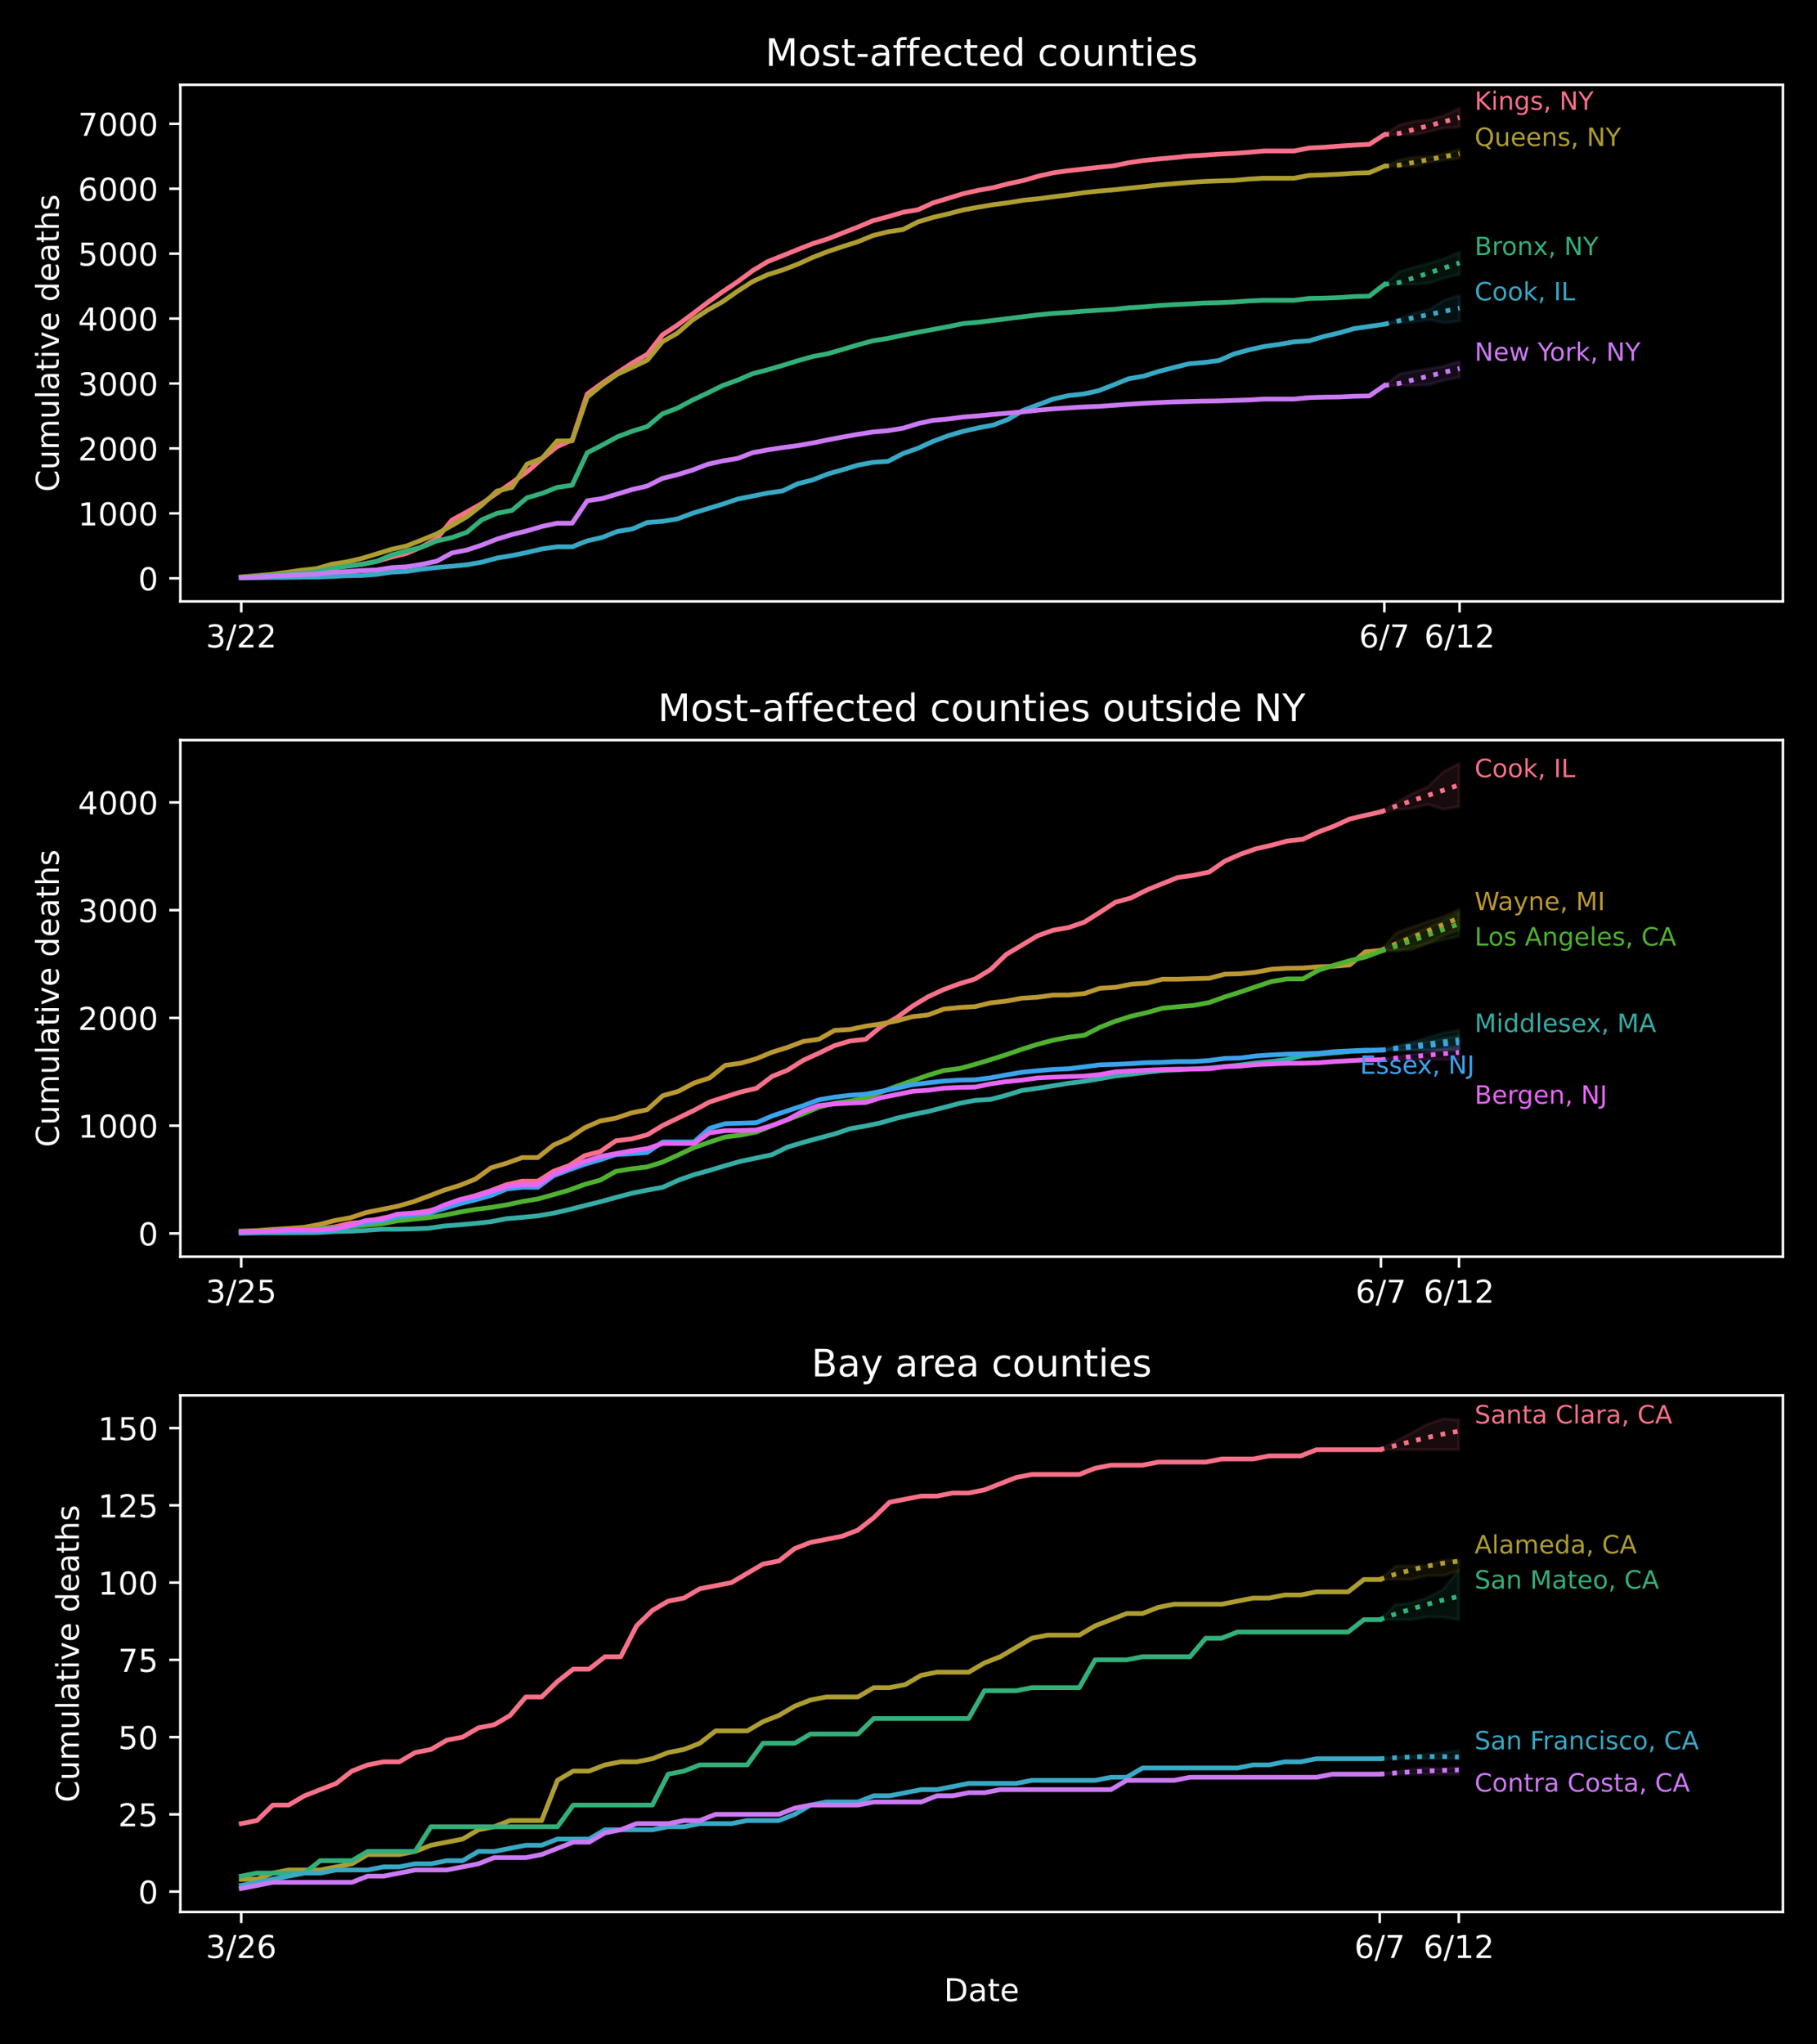 <?xml version="1.0" encoding="utf-8" standalone="no"?>
<!DOCTYPE svg PUBLIC "-//W3C//DTD SVG 1.1//EN"
  "http://www.w3.org/Graphics/SVG/1.1/DTD/svg11.dtd">
<!-- Created with matplotlib (https://matplotlib.org/) -->
<svg height="648pt" version="1.1" viewBox="0 0 576 648" width="576pt" xmlns="http://www.w3.org/2000/svg" xmlns:xlink="http://www.w3.org/1999/xlink">
 <defs>
  <style type="text/css">
*{stroke-linecap:butt;stroke-linejoin:round;}
  </style>
 </defs>
 <g id="figure_1">
  <g id="patch_1">
   <path d="M 0 648 
L 576 648 
L 576 0 
L 0 0 
z
"/>
  </g>
  <g id="axes_1">
   <g id="patch_2">
    <path d="M 57.17 190.627 
L 565.2 190.627 
L 565.2 26.88 
L 57.17 26.88 
z
"/>
   </g>
   <g id="PolyCollection_1">
    <defs>
     <path d="M 438.848 -605.319 
L 438.848 -605.319 
L 443.616 -605.319 
L 448.384 -605.319 
L 453.152 -606.331 
L 457.92 -607.45 
L 462.688 -607.766 
L 462.688 -613.677 
L 462.688 -613.677 
L 457.92 -611.458 
L 453.152 -610.069 
L 448.384 -609.569 
L 443.616 -608.441 
L 438.848 -605.319 
z
" id="m819fa1eedf" style="stroke:#f77189;stroke-opacity:0.1;"/>
    </defs>
    <g clip-path="url(#p0c9cd857d1)">
     <use style="fill:#f77189;fill-opacity:0.1;stroke:#f77189;stroke-opacity:0.1;" x="0" xlink:href="#m819fa1eedf" y="648"/>
    </g>
   </g>
   <g id="PolyCollection_2">
    <defs>
     <path d="M 438.848 -595.296 
L 438.848 -595.296 
L 443.616 -595.296 
L 448.384 -595.296 
L 453.152 -596.519 
L 457.92 -597.341 
L 462.688 -597.791 
L 462.688 -600.7 
L 462.688 -600.7 
L 457.92 -599.322 
L 453.152 -598.338 
L 448.384 -598.148 
L 443.616 -597.349 
L 438.848 -595.296 
z
" id="m15d9201e86" style="stroke:#ae9d31;stroke-opacity:0.1;"/>
    </defs>
    <g clip-path="url(#p0c9cd857d1)">
     <use style="fill:#ae9d31;fill-opacity:0.1;stroke:#ae9d31;stroke-opacity:0.1;" x="0" xlink:href="#m15d9201e86" y="648"/>
    </g>
   </g>
   <g id="PolyCollection_3">
    <defs>
     <path d="M 438.848 -557.84 
L 438.848 -557.84 
L 443.616 -557.84 
L 448.384 -557.84 
L 453.152 -558.298 
L 457.92 -559.894 
L 462.688 -561.048 
L 462.688 -568.094 
L 462.688 -568.094 
L 457.92 -566.069 
L 453.152 -564.554 
L 448.384 -563.35 
L 443.616 -561.884 
L 438.848 -557.84 
z
" id="m29296b65ad" style="stroke:#33b07a;stroke-opacity:0.1;"/>
    </defs>
    <g clip-path="url(#p0c9cd857d1)">
     <use style="fill:#33b07a;fill-opacity:0.1;stroke:#33b07a;stroke-opacity:0.1;" x="0" xlink:href="#m29296b65ad" y="648"/>
    </g>
   </g>
   <g id="PolyCollection_4">
    <defs>
     <path d="M 438.848 -545.224 
L 438.848 -545.224 
L 443.616 -545.642 
L 448.384 -545.893 
L 453.152 -546.633 
L 457.92 -545.703 
L 462.688 -546.18 
L 462.688 -554.435 
L 462.688 -554.435 
L 457.92 -552.893 
L 453.152 -549.964 
L 448.384 -548.725 
L 443.616 -547.016 
L 438.848 -545.224 
z
" id="mbbe1f94934" style="stroke:#38a9c5;stroke-opacity:0.1;"/>
    </defs>
    <g clip-path="url(#p0c9cd857d1)">
     <use style="fill:#38a9c5;fill-opacity:0.1;stroke:#38a9c5;stroke-opacity:0.1;" x="0" xlink:href="#mbbe1f94934" y="648"/>
    </g>
   </g>
   <g id="PolyCollection_5">
    <defs>
     <path d="M 438.848 -525.796 
L 438.848 -525.796 
L 443.616 -525.796 
L 448.384 -525.796 
L 453.152 -526.118 
L 457.92 -527.523 
L 462.688 -528.386 
L 462.688 -533.488 
L 462.688 -533.488 
L 457.92 -531.985 
L 453.152 -531.089 
L 448.384 -530.391 
L 443.616 -529.496 
L 438.848 -525.796 
z
" id="m2ad431e71e" style="stroke:#cc7af4;stroke-opacity:0.1;"/>
    </defs>
    <g clip-path="url(#p0c9cd857d1)">
     <use style="fill:#cc7af4;fill-opacity:0.1;stroke:#cc7af4;stroke-opacity:0.1;" x="0" xlink:href="#m2ad431e71e" y="648"/>
    </g>
   </g>
   <g id="matplotlib.axis_1">
    <g id="xtick_1">
     <g id="line2d_1">
      <defs>
       <path d="M 0 0 
L 0 3.5 
" id="ma2c497cd45" style="stroke:#ffffff;stroke-width:0.8;"/>
      </defs>
      <g>
       <use style="fill:#ffffff;stroke:#ffffff;stroke-width:0.8;" x="76.48" xlink:href="#ma2c497cd45" y="190.627"/>
      </g>
     </g>
     <g id="text_1">
      <!-- 3/22 -->
      <defs>
       <path d="M 40.578 39.312 
Q 47.656 37.797 51.625 33 
Q 55.609 28.219 55.609 21.188 
Q 55.609 10.406 48.188 4.484 
Q 40.766 -1.422 27.094 -1.422 
Q 22.516 -1.422 17.656 -0.516 
Q 12.797 0.391 7.625 2.203 
L 7.625 11.719 
Q 11.719 9.328 16.594 8.109 
Q 21.484 6.891 26.812 6.891 
Q 36.078 6.891 40.938 10.547 
Q 45.797 14.203 45.797 21.188 
Q 45.797 27.641 41.281 31.266 
Q 36.766 34.906 28.719 34.906 
L 20.219 34.906 
L 20.219 43.016 
L 29.109 43.016 
Q 36.375 43.016 40.234 45.922 
Q 44.094 48.828 44.094 54.297 
Q 44.094 59.906 40.109 62.906 
Q 36.141 65.922 28.719 65.922 
Q 24.656 65.922 20.016 65.031 
Q 15.375 64.156 9.812 62.312 
L 9.812 71.094 
Q 15.438 72.656 20.344 73.438 
Q 25.25 74.219 29.594 74.219 
Q 40.828 74.219 47.359 69.109 
Q 53.906 64.016 53.906 55.328 
Q 53.906 49.266 50.438 45.094 
Q 46.969 40.922 40.578 39.312 
z
" id="DejaVuSans-51"/>
       <path d="M 25.391 72.906 
L 33.688 72.906 
L 8.297 -9.281 
L 0 -9.281 
z
" id="DejaVuSans-47"/>
       <path d="M 19.188 8.297 
L 53.609 8.297 
L 53.609 0 
L 7.328 0 
L 7.328 8.297 
Q 12.938 14.109 22.625 23.891 
Q 32.328 33.688 34.812 36.531 
Q 39.547 41.844 41.422 45.531 
Q 43.312 49.219 43.312 52.781 
Q 43.312 58.594 39.234 62.25 
Q 35.156 65.922 28.609 65.922 
Q 23.969 65.922 18.812 64.312 
Q 13.672 62.703 7.812 59.422 
L 7.812 69.391 
Q 13.766 71.781 18.938 73 
Q 24.125 74.219 28.422 74.219 
Q 39.75 74.219 46.484 68.547 
Q 53.219 62.891 53.219 53.422 
Q 53.219 48.922 51.531 44.891 
Q 49.859 40.875 45.406 35.406 
Q 44.188 33.984 37.641 27.219 
Q 31.109 20.453 19.188 8.297 
z
" id="DejaVuSans-50"/>
      </defs>
      <g style="fill:#ffffff;" transform="translate(65.252 205.225)scale(0.1 -0.1)">
       <use xlink:href="#DejaVuSans-51"/>
       <use x="63.623" xlink:href="#DejaVuSans-47"/>
       <use x="97.314" xlink:href="#DejaVuSans-50"/>
       <use x="160.938" xlink:href="#DejaVuSans-50"/>
      </g>
     </g>
    </g>
    <g id="xtick_2">
     <g id="line2d_2">
      <g>
       <use style="fill:#ffffff;stroke:#ffffff;stroke-width:0.8;" x="438.848" xlink:href="#ma2c497cd45" y="190.627"/>
      </g>
     </g>
     <g id="text_2">
      <!-- 6/7 -->
      <defs>
       <path d="M 33.016 40.375 
Q 26.375 40.375 22.484 35.828 
Q 18.609 31.297 18.609 23.391 
Q 18.609 15.531 22.484 10.953 
Q 26.375 6.391 33.016 6.391 
Q 39.656 6.391 43.531 10.953 
Q 47.406 15.531 47.406 23.391 
Q 47.406 31.297 43.531 35.828 
Q 39.656 40.375 33.016 40.375 
z
M 52.594 71.297 
L 52.594 62.312 
Q 48.875 64.062 45.094 64.984 
Q 41.312 65.922 37.594 65.922 
Q 27.828 65.922 22.672 59.328 
Q 17.531 52.734 16.797 39.406 
Q 19.672 43.656 24.016 45.922 
Q 28.375 48.188 33.594 48.188 
Q 44.578 48.188 50.953 41.516 
Q 57.328 34.859 57.328 23.391 
Q 57.328 12.156 50.688 5.359 
Q 44.047 -1.422 33.016 -1.422 
Q 20.359 -1.422 13.672 8.266 
Q 6.984 17.969 6.984 36.375 
Q 6.984 53.656 15.188 63.938 
Q 23.391 74.219 37.203 74.219 
Q 40.922 74.219 44.703 73.484 
Q 48.484 72.75 52.594 71.297 
z
" id="DejaVuSans-54"/>
       <path d="M 8.203 72.906 
L 55.078 72.906 
L 55.078 68.703 
L 28.609 0 
L 18.312 0 
L 43.219 64.594 
L 8.203 64.594 
z
" id="DejaVuSans-55"/>
      </defs>
      <g style="fill:#ffffff;" transform="translate(430.801 205.225)scale(0.1 -0.1)">
       <use xlink:href="#DejaVuSans-54"/>
       <use x="63.623" xlink:href="#DejaVuSans-47"/>
       <use x="97.314" xlink:href="#DejaVuSans-55"/>
      </g>
     </g>
    </g>
    <g id="xtick_3">
     <g id="line2d_3">
      <g>
       <use style="fill:#ffffff;stroke:#ffffff;stroke-width:0.8;" x="462.688" xlink:href="#ma2c497cd45" y="190.627"/>
      </g>
     </g>
     <g id="text_3">
      <!-- 6/12 -->
      <defs>
       <path d="M 12.406 8.297 
L 28.516 8.297 
L 28.516 63.922 
L 10.984 60.406 
L 10.984 69.391 
L 28.422 72.906 
L 38.281 72.906 
L 38.281 8.297 
L 54.391 8.297 
L 54.391 0 
L 12.406 0 
z
" id="DejaVuSans-49"/>
      </defs>
      <g style="fill:#ffffff;" transform="translate(451.46 205.225)scale(0.1 -0.1)">
       <use xlink:href="#DejaVuSans-54"/>
       <use x="63.623" xlink:href="#DejaVuSans-47"/>
       <use x="97.314" xlink:href="#DejaVuSans-49"/>
       <use x="160.938" xlink:href="#DejaVuSans-50"/>
      </g>
     </g>
    </g>
   </g>
   <g id="matplotlib.axis_2">
    <g id="ytick_1">
     <g id="line2d_4">
      <defs>
       <path d="M 0 0 
L -3.5 0 
" id="mbc1128bffc" style="stroke:#ffffff;stroke-width:0.8;"/>
      </defs>
      <g>
       <use style="fill:#ffffff;stroke:#ffffff;stroke-width:0.8;" x="57.17" xlink:href="#mbc1128bffc" y="183.307"/>
      </g>
     </g>
     <g id="text_4">
      <!-- 0 -->
      <defs>
       <path d="M 31.781 66.406 
Q 24.172 66.406 20.328 58.906 
Q 16.5 51.422 16.5 36.375 
Q 16.5 21.391 20.328 13.891 
Q 24.172 6.391 31.781 6.391 
Q 39.453 6.391 43.281 13.891 
Q 47.125 21.391 47.125 36.375 
Q 47.125 51.422 43.281 58.906 
Q 39.453 66.406 31.781 66.406 
z
M 31.781 74.219 
Q 44.047 74.219 50.516 64.516 
Q 56.984 54.828 56.984 36.375 
Q 56.984 17.969 50.516 8.266 
Q 44.047 -1.422 31.781 -1.422 
Q 19.531 -1.422 13.062 8.266 
Q 6.594 17.969 6.594 36.375 
Q 6.594 54.828 13.062 64.516 
Q 19.531 74.219 31.781 74.219 
z
" id="DejaVuSans-48"/>
      </defs>
      <g style="fill:#ffffff;" transform="translate(43.807 187.106)scale(0.1 -0.1)">
       <use xlink:href="#DejaVuSans-48"/>
      </g>
     </g>
    </g>
    <g id="ytick_2">
     <g id="line2d_5">
      <g>
       <use style="fill:#ffffff;stroke:#ffffff;stroke-width:0.8;" x="57.17" xlink:href="#mbc1128bffc" y="162.727"/>
      </g>
     </g>
     <g id="text_5">
      <!-- 1000 -->
      <g style="fill:#ffffff;" transform="translate(24.72 166.526)scale(0.1 -0.1)">
       <use xlink:href="#DejaVuSans-49"/>
       <use x="63.623" xlink:href="#DejaVuSans-48"/>
       <use x="127.246" xlink:href="#DejaVuSans-48"/>
       <use x="190.869" xlink:href="#DejaVuSans-48"/>
      </g>
     </g>
    </g>
    <g id="ytick_3">
     <g id="line2d_6">
      <g>
       <use style="fill:#ffffff;stroke:#ffffff;stroke-width:0.8;" x="57.17" xlink:href="#mbc1128bffc" y="142.146"/>
      </g>
     </g>
     <g id="text_6">
      <!-- 2000 -->
      <g style="fill:#ffffff;" transform="translate(24.72 145.946)scale(0.1 -0.1)">
       <use xlink:href="#DejaVuSans-50"/>
       <use x="63.623" xlink:href="#DejaVuSans-48"/>
       <use x="127.246" xlink:href="#DejaVuSans-48"/>
       <use x="190.869" xlink:href="#DejaVuSans-48"/>
      </g>
     </g>
    </g>
    <g id="ytick_4">
     <g id="line2d_7">
      <g>
       <use style="fill:#ffffff;stroke:#ffffff;stroke-width:0.8;" x="57.17" xlink:href="#mbc1128bffc" y="121.566"/>
      </g>
     </g>
     <g id="text_7">
      <!-- 3000 -->
      <g style="fill:#ffffff;" transform="translate(24.72 125.365)scale(0.1 -0.1)">
       <use xlink:href="#DejaVuSans-51"/>
       <use x="63.623" xlink:href="#DejaVuSans-48"/>
       <use x="127.246" xlink:href="#DejaVuSans-48"/>
       <use x="190.869" xlink:href="#DejaVuSans-48"/>
      </g>
     </g>
    </g>
    <g id="ytick_5">
     <g id="line2d_8">
      <g>
       <use style="fill:#ffffff;stroke:#ffffff;stroke-width:0.8;" x="57.17" xlink:href="#mbc1128bffc" y="100.986"/>
      </g>
     </g>
     <g id="text_8">
      <!-- 4000 -->
      <defs>
       <path d="M 37.797 64.312 
L 12.891 25.391 
L 37.797 25.391 
z
M 35.203 72.906 
L 47.609 72.906 
L 47.609 25.391 
L 58.016 25.391 
L 58.016 17.188 
L 47.609 17.188 
L 47.609 0 
L 37.797 0 
L 37.797 17.188 
L 4.891 17.188 
L 4.891 26.703 
z
" id="DejaVuSans-52"/>
      </defs>
      <g style="fill:#ffffff;" transform="translate(24.72 104.785)scale(0.1 -0.1)">
       <use xlink:href="#DejaVuSans-52"/>
       <use x="63.623" xlink:href="#DejaVuSans-48"/>
       <use x="127.246" xlink:href="#DejaVuSans-48"/>
       <use x="190.869" xlink:href="#DejaVuSans-48"/>
      </g>
     </g>
    </g>
    <g id="ytick_6">
     <g id="line2d_9">
      <g>
       <use style="fill:#ffffff;stroke:#ffffff;stroke-width:0.8;" x="57.17" xlink:href="#mbc1128bffc" y="80.405"/>
      </g>
     </g>
     <g id="text_9">
      <!-- 5000 -->
      <defs>
       <path d="M 10.797 72.906 
L 49.516 72.906 
L 49.516 64.594 
L 19.828 64.594 
L 19.828 46.734 
Q 21.969 47.469 24.109 47.828 
Q 26.266 48.188 28.422 48.188 
Q 40.625 48.188 47.75 41.5 
Q 54.891 34.812 54.891 23.391 
Q 54.891 11.625 47.562 5.094 
Q 40.234 -1.422 26.906 -1.422 
Q 22.312 -1.422 17.547 -0.641 
Q 12.797 0.141 7.719 1.703 
L 7.719 11.625 
Q 12.109 9.234 16.797 8.062 
Q 21.484 6.891 26.703 6.891 
Q 35.156 6.891 40.078 11.328 
Q 45.016 15.766 45.016 23.391 
Q 45.016 31 40.078 35.438 
Q 35.156 39.891 26.703 39.891 
Q 22.75 39.891 18.812 39.016 
Q 14.891 38.141 10.797 36.281 
z
" id="DejaVuSans-53"/>
      </defs>
      <g style="fill:#ffffff;" transform="translate(24.72 84.205)scale(0.1 -0.1)">
       <use xlink:href="#DejaVuSans-53"/>
       <use x="63.623" xlink:href="#DejaVuSans-48"/>
       <use x="127.246" xlink:href="#DejaVuSans-48"/>
       <use x="190.869" xlink:href="#DejaVuSans-48"/>
      </g>
     </g>
    </g>
    <g id="ytick_7">
     <g id="line2d_10">
      <g>
       <use style="fill:#ffffff;stroke:#ffffff;stroke-width:0.8;" x="57.17" xlink:href="#mbc1128bffc" y="59.825"/>
      </g>
     </g>
     <g id="text_10">
      <!-- 6000 -->
      <g style="fill:#ffffff;" transform="translate(24.72 63.624)scale(0.1 -0.1)">
       <use xlink:href="#DejaVuSans-54"/>
       <use x="63.623" xlink:href="#DejaVuSans-48"/>
       <use x="127.246" xlink:href="#DejaVuSans-48"/>
       <use x="190.869" xlink:href="#DejaVuSans-48"/>
      </g>
     </g>
    </g>
    <g id="ytick_8">
     <g id="line2d_11">
      <g>
       <use style="fill:#ffffff;stroke:#ffffff;stroke-width:0.8;" x="57.17" xlink:href="#mbc1128bffc" y="39.245"/>
      </g>
     </g>
     <g id="text_11">
      <!-- 7000 -->
      <g style="fill:#ffffff;" transform="translate(24.72 43.044)scale(0.1 -0.1)">
       <use xlink:href="#DejaVuSans-55"/>
       <use x="63.623" xlink:href="#DejaVuSans-48"/>
       <use x="127.246" xlink:href="#DejaVuSans-48"/>
       <use x="190.869" xlink:href="#DejaVuSans-48"/>
      </g>
     </g>
    </g>
    <g id="text_12">
     <!-- Cumulative deaths -->
     <defs>
      <path d="M 64.406 67.281 
L 64.406 56.891 
Q 59.422 61.531 53.781 63.812 
Q 48.141 66.109 41.797 66.109 
Q 29.297 66.109 22.656 58.469 
Q 16.016 50.828 16.016 36.375 
Q 16.016 21.969 22.656 14.328 
Q 29.297 6.688 41.797 6.688 
Q 48.141 6.688 53.781 8.984 
Q 59.422 11.281 64.406 15.922 
L 64.406 5.609 
Q 59.234 2.094 53.438 0.328 
Q 47.656 -1.422 41.219 -1.422 
Q 24.656 -1.422 15.125 8.703 
Q 5.609 18.844 5.609 36.375 
Q 5.609 53.953 15.125 64.078 
Q 24.656 74.219 41.219 74.219 
Q 47.75 74.219 53.531 72.484 
Q 59.328 70.75 64.406 67.281 
z
" id="DejaVuSans-67"/>
      <path d="M 8.5 21.578 
L 8.5 54.688 
L 17.484 54.688 
L 17.484 21.922 
Q 17.484 14.156 20.5 10.266 
Q 23.531 6.391 29.594 6.391 
Q 36.859 6.391 41.078 11.031 
Q 45.312 15.672 45.312 23.688 
L 45.312 54.688 
L 54.297 54.688 
L 54.297 0 
L 45.312 0 
L 45.312 8.406 
Q 42.047 3.422 37.719 1 
Q 33.406 -1.422 27.688 -1.422 
Q 18.266 -1.422 13.375 4.438 
Q 8.5 10.297 8.5 21.578 
z
M 31.109 56 
z
" id="DejaVuSans-117"/>
      <path d="M 52 44.188 
Q 55.375 50.25 60.062 53.125 
Q 64.75 56 71.094 56 
Q 79.641 56 84.281 50.016 
Q 88.922 44.047 88.922 33.016 
L 88.922 0 
L 79.891 0 
L 79.891 32.719 
Q 79.891 40.578 77.094 44.375 
Q 74.312 48.188 68.609 48.188 
Q 61.625 48.188 57.562 43.547 
Q 53.516 38.922 53.516 30.906 
L 53.516 0 
L 44.484 0 
L 44.484 32.719 
Q 44.484 40.625 41.703 44.406 
Q 38.922 48.188 33.109 48.188 
Q 26.219 48.188 22.156 43.531 
Q 18.109 38.875 18.109 30.906 
L 18.109 0 
L 9.078 0 
L 9.078 54.688 
L 18.109 54.688 
L 18.109 46.188 
Q 21.188 51.219 25.484 53.609 
Q 29.781 56 35.688 56 
Q 41.656 56 45.828 52.969 
Q 50 49.953 52 44.188 
z
" id="DejaVuSans-109"/>
      <path d="M 9.422 75.984 
L 18.406 75.984 
L 18.406 0 
L 9.422 0 
z
" id="DejaVuSans-108"/>
      <path d="M 34.281 27.484 
Q 23.391 27.484 19.188 25 
Q 14.984 22.516 14.984 16.5 
Q 14.984 11.719 18.141 8.906 
Q 21.297 6.109 26.703 6.109 
Q 34.188 6.109 38.703 11.406 
Q 43.219 16.703 43.219 25.484 
L 43.219 27.484 
z
M 52.203 31.203 
L 52.203 0 
L 43.219 0 
L 43.219 8.297 
Q 40.141 3.328 35.547 0.953 
Q 30.953 -1.422 24.312 -1.422 
Q 15.922 -1.422 10.953 3.297 
Q 6 8.016 6 15.922 
Q 6 25.141 12.172 29.828 
Q 18.359 34.516 30.609 34.516 
L 43.219 34.516 
L 43.219 35.406 
Q 43.219 41.609 39.141 45 
Q 35.062 48.391 27.688 48.391 
Q 23 48.391 18.547 47.266 
Q 14.109 46.141 10.016 43.891 
L 10.016 52.203 
Q 14.938 54.109 19.578 55.047 
Q 24.219 56 28.609 56 
Q 40.484 56 46.344 49.844 
Q 52.203 43.703 52.203 31.203 
z
" id="DejaVuSans-97"/>
      <path d="M 18.312 70.219 
L 18.312 54.688 
L 36.812 54.688 
L 36.812 47.703 
L 18.312 47.703 
L 18.312 18.016 
Q 18.312 11.328 20.141 9.422 
Q 21.969 7.516 27.594 7.516 
L 36.812 7.516 
L 36.812 0 
L 27.594 0 
Q 17.188 0 13.234 3.875 
Q 9.281 7.766 9.281 18.016 
L 9.281 47.703 
L 2.688 47.703 
L 2.688 54.688 
L 9.281 54.688 
L 9.281 70.219 
z
" id="DejaVuSans-116"/>
      <path d="M 9.422 54.688 
L 18.406 54.688 
L 18.406 0 
L 9.422 0 
z
M 9.422 75.984 
L 18.406 75.984 
L 18.406 64.594 
L 9.422 64.594 
z
" id="DejaVuSans-105"/>
      <path d="M 2.984 54.688 
L 12.5 54.688 
L 29.594 8.797 
L 46.688 54.688 
L 56.203 54.688 
L 35.688 0 
L 23.484 0 
z
" id="DejaVuSans-118"/>
      <path d="M 56.203 29.594 
L 56.203 25.203 
L 14.891 25.203 
Q 15.484 15.922 20.484 11.062 
Q 25.484 6.203 34.422 6.203 
Q 39.594 6.203 44.453 7.469 
Q 49.312 8.734 54.109 11.281 
L 54.109 2.781 
Q 49.266 0.734 44.188 -0.344 
Q 39.109 -1.422 33.891 -1.422 
Q 20.797 -1.422 13.156 6.188 
Q 5.516 13.812 5.516 26.812 
Q 5.516 40.234 12.766 48.109 
Q 20.016 56 32.328 56 
Q 43.359 56 49.781 48.891 
Q 56.203 41.797 56.203 29.594 
z
M 47.219 32.234 
Q 47.125 39.594 43.094 43.984 
Q 39.062 48.391 32.422 48.391 
Q 24.906 48.391 20.391 44.141 
Q 15.875 39.891 15.188 32.172 
z
" id="DejaVuSans-101"/>
      <path id="DejaVuSans-32"/>
      <path d="M 45.406 46.391 
L 45.406 75.984 
L 54.391 75.984 
L 54.391 0 
L 45.406 0 
L 45.406 8.203 
Q 42.578 3.328 38.25 0.953 
Q 33.938 -1.422 27.875 -1.422 
Q 17.969 -1.422 11.734 6.484 
Q 5.516 14.406 5.516 27.297 
Q 5.516 40.188 11.734 48.094 
Q 17.969 56 27.875 56 
Q 33.938 56 38.25 53.625 
Q 42.578 51.266 45.406 46.391 
z
M 14.797 27.297 
Q 14.797 17.391 18.875 11.75 
Q 22.953 6.109 30.078 6.109 
Q 37.203 6.109 41.297 11.75 
Q 45.406 17.391 45.406 27.297 
Q 45.406 37.203 41.297 42.844 
Q 37.203 48.484 30.078 48.484 
Q 22.953 48.484 18.875 42.844 
Q 14.797 37.203 14.797 27.297 
z
" id="DejaVuSans-100"/>
      <path d="M 54.891 33.016 
L 54.891 0 
L 45.906 0 
L 45.906 32.719 
Q 45.906 40.484 42.875 44.328 
Q 39.844 48.188 33.797 48.188 
Q 26.516 48.188 22.312 43.547 
Q 18.109 38.922 18.109 30.906 
L 18.109 0 
L 9.078 0 
L 9.078 75.984 
L 18.109 75.984 
L 18.109 46.188 
Q 21.344 51.125 25.703 53.562 
Q 30.078 56 35.797 56 
Q 45.219 56 50.047 50.172 
Q 54.891 44.344 54.891 33.016 
z
" id="DejaVuSans-104"/>
      <path d="M 44.281 53.078 
L 44.281 44.578 
Q 40.484 46.531 36.375 47.5 
Q 32.281 48.484 27.875 48.484 
Q 21.188 48.484 17.844 46.438 
Q 14.5 44.391 14.5 40.281 
Q 14.5 37.156 16.891 35.375 
Q 19.281 33.594 26.516 31.984 
L 29.594 31.297 
Q 39.156 29.25 43.188 25.516 
Q 47.219 21.781 47.219 15.094 
Q 47.219 7.469 41.188 3.016 
Q 35.156 -1.422 24.609 -1.422 
Q 20.219 -1.422 15.453 -0.562 
Q 10.688 0.297 5.422 2 
L 5.422 11.281 
Q 10.406 8.688 15.234 7.391 
Q 20.062 6.109 24.812 6.109 
Q 31.156 6.109 34.562 8.281 
Q 37.984 10.453 37.984 14.406 
Q 37.984 18.062 35.516 20.016 
Q 33.062 21.969 24.703 23.781 
L 21.578 24.516 
Q 13.234 26.266 9.516 29.906 
Q 5.812 33.547 5.812 39.891 
Q 5.812 47.609 11.281 51.797 
Q 16.75 56 26.812 56 
Q 31.781 56 36.172 55.266 
Q 40.578 54.547 44.281 53.078 
z
" id="DejaVuSans-115"/>
     </defs>
     <g style="fill:#ffffff;" transform="translate(18.64 155.928)rotate(-90)scale(0.1 -0.1)">
      <use xlink:href="#DejaVuSans-67"/>
      <use x="69.824" xlink:href="#DejaVuSans-117"/>
      <use x="133.203" xlink:href="#DejaVuSans-109"/>
      <use x="230.615" xlink:href="#DejaVuSans-117"/>
      <use x="293.994" xlink:href="#DejaVuSans-108"/>
      <use x="321.777" xlink:href="#DejaVuSans-97"/>
      <use x="383.057" xlink:href="#DejaVuSans-116"/>
      <use x="422.266" xlink:href="#DejaVuSans-105"/>
      <use x="450.049" xlink:href="#DejaVuSans-118"/>
      <use x="509.229" xlink:href="#DejaVuSans-101"/>
      <use x="570.752" xlink:href="#DejaVuSans-32"/>
      <use x="602.539" xlink:href="#DejaVuSans-100"/>
      <use x="666.016" xlink:href="#DejaVuSans-101"/>
      <use x="727.539" xlink:href="#DejaVuSans-97"/>
      <use x="788.818" xlink:href="#DejaVuSans-116"/>
      <use x="828.027" xlink:href="#DejaVuSans-104"/>
      <use x="891.406" xlink:href="#DejaVuSans-115"/>
     </g>
    </g>
   </g>
   <g id="line2d_12">
    <path clip-path="url(#p0c9cd857d1)" d="M 76.48 183.019 
L 81.248 182.751 
L 86.016 182.381 
L 90.784 181.99 
L 95.552 181.64 
L 100.32 181.208 
L 105.088 179.87 
L 109.856 179.5 
L 114.624 178.882 
L 119.392 177.936 
L 124.16 176.557 
L 128.928 175.384 
L 133.696 173.326 
L 138.464 170.753 
L 143.232 164.867 
L 148 162.274 
L 152.768 159.578 
L 157.536 156.285 
L 162.304 152.992 
L 167.072 149.555 
L 171.84 145.378 
L 176.608 141.57 
L 181.376 139.43 
L 186.144 124.879 
L 190.912 121.422 
L 195.68 118.191 
L 200.448 115.042 
L 205.216 112.284 
L 209.984 106.151 
L 214.752 103.044 
L 219.52 99.524 
L 224.288 95.902 
L 229.056 92.486 
L 233.824 89.296 
L 238.592 85.797 
L 243.36 82.916 
L 248.128 81.023 
L 252.896 79.088 
L 257.664 77.215 
L 262.432 75.713 
L 267.2 73.82 
L 271.968 71.967 
L 276.736 69.95 
L 281.504 68.695 
L 286.272 67.275 
L 291.04 66.472 
L 295.808 64.291 
L 300.576 62.85 
L 305.344 61.389 
L 310.112 60.319 
L 314.88 59.475 
L 319.648 58.24 
L 324.416 57.211 
L 329.184 55.832 
L 333.952 54.762 
L 338.72 54.104 
L 343.488 53.569 
L 348.256 53.033 
L 353.024 52.56 
L 357.792 51.572 
L 362.56 50.872 
L 367.328 50.379 
L 372.096 49.967 
L 376.864 49.452 
L 381.632 49.185 
L 386.4 48.856 
L 391.168 48.629 
L 395.936 48.279 
L 400.704 47.847 
L 405.472 47.847 
L 410.24 47.847 
L 415.008 46.921 
L 419.776 46.674 
L 424.544 46.304 
L 429.312 45.995 
L 434.08 45.748 
L 438.848 42.681 
" style="fill:none;stroke:#f77189;stroke-linecap:square;stroke-width:1.5;"/>
   </g>
   <g id="line2d_13">
    <path clip-path="url(#p0c9cd857d1)" d="M 438.848 42.681 
L 443.616 42.259 
L 448.384 41.02 
L 453.152 39.773 
L 457.92 38.516 
L 462.688 37.25 
" style="fill:none;stroke:#f77189;stroke-dasharray:1.5,2.475;stroke-dashoffset:0;stroke-width:1.5;"/>
   </g>
   <g id="line2d_14">
    <path clip-path="url(#p0c9cd857d1)" d="M 76.48 182.875 
L 81.248 182.484 
L 86.016 182.072 
L 90.784 181.414 
L 95.552 180.755 
L 100.32 180.241 
L 105.088 178.862 
L 109.856 178.1 
L 114.624 177.03 
L 119.392 175.569 
L 124.16 174.108 
L 128.928 173.038 
L 133.696 171.165 
L 138.464 169.21 
L 143.232 166.575 
L 148 163.797 
L 152.768 160.072 
L 157.536 155.647 
L 162.304 154.495 
L 167.072 147.106 
L 171.84 145.275 
L 176.608 139.759 
L 181.376 139.759 
L 186.144 125.888 
L 190.912 121.978 
L 195.68 118.623 
L 200.448 116.421 
L 205.216 114.157 
L 209.984 108.312 
L 214.752 105.596 
L 219.52 101.438 
L 224.288 98.31 
L 229.056 95.635 
L 233.824 92.301 
L 238.592 89.234 
L 243.36 87.053 
L 248.128 85.571 
L 252.896 83.739 
L 257.664 81.578 
L 262.432 79.726 
L 267.2 78.121 
L 271.968 76.619 
L 276.736 74.663 
L 281.504 73.47 
L 286.272 72.749 
L 291.04 70.321 
L 295.808 68.901 
L 300.576 67.79 
L 305.344 66.534 
L 310.112 65.67 
L 314.88 64.867 
L 319.648 64.25 
L 324.416 63.468 
L 329.184 62.994 
L 333.952 62.356 
L 338.72 61.78 
L 343.488 61.08 
L 348.256 60.566 
L 353.024 60.175 
L 357.792 59.66 
L 362.56 59.166 
L 367.328 58.631 
L 372.096 58.22 
L 376.864 57.829 
L 381.632 57.52 
L 386.4 57.335 
L 391.168 57.191 
L 395.936 56.758 
L 400.704 56.491 
L 405.472 56.491 
L 410.24 56.491 
L 415.008 55.585 
L 419.776 55.441 
L 424.544 55.215 
L 429.312 54.886 
L 434.08 54.742 
L 438.848 52.704 
" style="fill:none;stroke:#ae9d31;stroke-linecap:square;stroke-width:1.5;"/>
   </g>
   <g id="line2d_15">
    <path clip-path="url(#p0c9cd857d1)" d="M 438.848 52.704 
L 443.616 52.326 
L 448.384 51.429 
L 453.152 50.527 
L 457.92 49.621 
L 462.688 48.711 
" style="fill:none;stroke:#ae9d31;stroke-dasharray:1.5,2.475;stroke-dashoffset:0;stroke-width:1.5;"/>
   </g>
   <g id="line2d_16">
    <path clip-path="url(#p0c9cd857d1)" d="M 76.48 183.019 
L 81.248 182.731 
L 86.016 182.402 
L 90.784 182.072 
L 95.552 181.681 
L 100.32 181.229 
L 105.088 180.179 
L 109.856 179.438 
L 114.624 178.882 
L 119.392 177.915 
L 124.16 175.898 
L 128.928 174.643 
L 133.696 173.429 
L 138.464 171.453 
L 143.232 170.403 
L 148 168.716 
L 152.768 164.744 
L 157.536 162.706 
L 162.304 161.78 
L 167.072 157.767 
L 171.84 156.388 
L 176.608 154.495 
L 181.376 153.795 
L 186.144 143.505 
L 190.912 141.076 
L 195.68 138.463 
L 200.448 136.672 
L 205.216 135.19 
L 209.984 131.177 
L 214.752 129.366 
L 219.52 126.814 
L 224.288 124.591 
L 229.056 122.225 
L 233.824 120.496 
L 238.592 118.438 
L 243.36 117.203 
L 248.128 115.824 
L 252.896 114.342 
L 257.664 113.005 
L 262.432 112.099 
L 267.2 110.72 
L 271.968 109.3 
L 276.736 108.024 
L 281.504 107.242 
L 286.272 106.234 
L 291.04 105.308 
L 295.808 104.423 
L 300.576 103.538 
L 305.344 102.55 
L 310.112 102.138 
L 314.88 101.562 
L 319.648 100.965 
L 324.416 100.368 
L 329.184 99.792 
L 333.952 99.319 
L 338.72 99.031 
L 343.488 98.64 
L 348.256 98.331 
L 353.024 98.063 
L 357.792 97.549 
L 362.56 97.261 
L 367.328 96.849 
L 372.096 96.561 
L 376.864 96.335 
L 381.632 96.046 
L 386.4 95.943 
L 391.168 95.738 
L 395.936 95.388 
L 400.704 95.182 
L 405.472 95.182 
L 410.24 95.182 
L 415.008 94.585 
L 419.776 94.503 
L 424.544 94.318 
L 429.312 93.988 
L 434.08 93.865 
L 438.848 90.16 
" style="fill:none;stroke:#33b07a;stroke-linecap:square;stroke-width:1.5;"/>
   </g>
   <g id="line2d_17">
    <path clip-path="url(#p0c9cd857d1)" d="M 438.848 90.16 
L 443.616 89.547 
L 448.384 88.013 
L 453.152 86.463 
L 457.92 84.897 
L 462.688 83.318 
" style="fill:none;stroke:#33b07a;stroke-dasharray:1.5,2.475;stroke-dashoffset:0;stroke-width:1.5;"/>
   </g>
   <g id="line2d_18">
    <path clip-path="url(#p0c9cd857d1)" d="M 76.48 183.184 
L 81.248 183.122 
L 86.016 183.06 
L 90.784 183.04 
L 95.552 182.937 
L 100.32 182.896 
L 105.088 182.731 
L 109.856 182.484 
L 114.624 182.402 
L 119.392 182.052 
L 124.16 181.352 
L 128.928 181.105 
L 133.696 180.405 
L 138.464 179.87 
L 143.232 179.479 
L 148 179.006 
L 152.768 178.183 
L 157.536 176.886 
L 162.304 176.083 
L 167.072 175.116 
L 171.84 173.984 
L 176.608 173.326 
L 181.376 173.326 
L 186.144 171.432 
L 190.912 170.341 
L 195.68 168.448 
L 200.448 167.666 
L 205.216 165.608 
L 209.984 165.258 
L 214.752 164.476 
L 219.52 162.686 
L 224.288 161.245 
L 229.056 159.804 
L 233.824 158.199 
L 238.592 157.232 
L 243.36 156.285 
L 248.128 155.585 
L 252.896 153.322 
L 257.664 152.107 
L 262.432 150.234 
L 267.2 148.876 
L 271.968 147.436 
L 276.736 146.551 
L 281.504 146.221 
L 286.272 143.752 
L 291.04 142.064 
L 295.808 139.883 
L 300.576 138.092 
L 305.344 136.713 
L 310.112 135.622 
L 314.88 134.717 
L 319.648 132.906 
L 324.416 130.025 
L 329.184 128.255 
L 333.952 126.464 
L 338.72 125.394 
L 343.488 124.879 
L 348.256 123.85 
L 353.024 121.978 
L 357.792 120.043 
L 362.56 119.22 
L 367.328 117.718 
L 372.096 116.503 
L 376.864 115.31 
L 381.632 114.898 
L 386.4 114.281 
L 391.168 112.202 
L 395.936 110.885 
L 400.704 109.835 
L 405.472 109.156 
L 410.24 108.353 
L 415.008 108.024 
L 419.776 106.625 
L 424.544 105.513 
L 429.312 104.155 
L 434.08 103.455 
L 438.848 102.776 
" style="fill:none;stroke:#38a9c5;stroke-linecap:square;stroke-width:1.5;"/>
   </g>
   <g id="line2d_19">
    <path clip-path="url(#p0c9cd857d1)" d="M 438.848 102.776 
L 443.616 101.654 
L 448.384 100.661 
L 453.152 99.662 
L 457.92 98.661 
L 462.688 97.655 
" style="fill:none;stroke:#38a9c5;stroke-dasharray:1.5,2.475;stroke-dashoffset:0;stroke-width:1.5;"/>
   </g>
   <g id="line2d_20">
    <path clip-path="url(#p0c9cd857d1)" d="M 76.48 183.101 
L 81.248 182.916 
L 86.016 182.587 
L 90.784 182.422 
L 95.552 182.175 
L 100.32 181.969 
L 105.088 181.393 
L 109.856 181.187 
L 114.624 180.858 
L 119.392 180.652 
L 124.16 179.911 
L 128.928 179.644 
L 133.696 178.882 
L 138.464 177.874 
L 143.232 175.281 
L 148 174.334 
L 152.768 172.749 
L 157.536 170.877 
L 162.304 169.436 
L 167.072 168.263 
L 171.84 166.863 
L 176.608 165.834 
L 181.376 165.834 
L 186.144 158.734 
L 190.912 158.034 
L 195.68 156.594 
L 200.448 155.153 
L 205.216 154.042 
L 209.984 151.634 
L 214.752 150.461 
L 219.52 149 
L 224.288 147.168 
L 229.056 146.098 
L 233.824 145.316 
L 238.592 143.484 
L 243.36 142.599 
L 248.128 141.858 
L 252.896 141.241 
L 257.664 140.397 
L 262.432 139.43 
L 267.2 138.504 
L 271.968 137.66 
L 276.736 136.919 
L 281.504 136.507 
L 286.272 135.725 
L 291.04 134.264 
L 295.808 133.235 
L 300.576 132.803 
L 305.344 132.185 
L 310.112 131.815 
L 314.88 131.342 
L 319.648 130.951 
L 324.416 130.518 
L 329.184 130.004 
L 333.952 129.592 
L 338.72 129.284 
L 343.488 128.996 
L 348.256 128.81 
L 353.024 128.481 
L 357.792 128.131 
L 362.56 127.822 
L 367.328 127.596 
L 372.096 127.39 
L 376.864 127.267 
L 381.632 127.143 
L 386.4 127.082 
L 391.168 126.917 
L 395.936 126.773 
L 400.704 126.485 
L 405.472 126.485 
L 410.24 126.485 
L 415.008 126.032 
L 419.776 125.888 
L 424.544 125.826 
L 429.312 125.6 
L 434.08 125.497 
L 438.848 122.204 
" style="fill:none;stroke:#cc7af4;stroke-linecap:square;stroke-width:1.5;"/>
   </g>
   <g id="line2d_21">
    <path clip-path="url(#p0c9cd857d1)" d="M 438.848 122.204 
L 443.616 121.498 
L 448.384 120.318 
L 453.152 119.136 
L 457.92 117.96 
L 462.688 116.797 
" style="fill:none;stroke:#cc7af4;stroke-dasharray:1.5,2.475;stroke-dashoffset:0;stroke-width:1.5;"/>
   </g>
   <g id="patch_3">
    <path d="M 57.17 190.627 
L 57.17 26.88 
" style="fill:none;stroke:#ffffff;stroke-linecap:square;stroke-linejoin:miter;stroke-width:0.8;"/>
   </g>
   <g id="patch_4">
    <path d="M 565.2 190.627 
L 565.2 26.88 
" style="fill:none;stroke:#ffffff;stroke-linecap:square;stroke-linejoin:miter;stroke-width:0.8;"/>
   </g>
   <g id="patch_5">
    <path d="M 57.17 190.627 
L 565.2 190.627 
" style="fill:none;stroke:#ffffff;stroke-linecap:square;stroke-linejoin:miter;stroke-width:0.8;"/>
   </g>
   <g id="patch_6">
    <path d="M 57.17 26.88 
L 565.2 26.88 
" style="fill:none;stroke:#ffffff;stroke-linecap:square;stroke-linejoin:miter;stroke-width:0.8;"/>
   </g>
   <g id="text_13">
    <!-- Kings, NY -->
    <defs>
     <path d="M 9.812 72.906 
L 19.672 72.906 
L 19.672 42.094 
L 52.391 72.906 
L 65.094 72.906 
L 28.906 38.922 
L 67.672 0 
L 54.688 0 
L 19.672 35.109 
L 19.672 0 
L 9.812 0 
z
" id="DejaVuSans-75"/>
     <path d="M 54.891 33.016 
L 54.891 0 
L 45.906 0 
L 45.906 32.719 
Q 45.906 40.484 42.875 44.328 
Q 39.844 48.188 33.797 48.188 
Q 26.516 48.188 22.312 43.547 
Q 18.109 38.922 18.109 30.906 
L 18.109 0 
L 9.078 0 
L 9.078 54.688 
L 18.109 54.688 
L 18.109 46.188 
Q 21.344 51.125 25.703 53.562 
Q 30.078 56 35.797 56 
Q 45.219 56 50.047 50.172 
Q 54.891 44.344 54.891 33.016 
z
" id="DejaVuSans-110"/>
     <path d="M 45.406 27.984 
Q 45.406 37.75 41.375 43.109 
Q 37.359 48.484 30.078 48.484 
Q 22.859 48.484 18.828 43.109 
Q 14.797 37.75 14.797 27.984 
Q 14.797 18.266 18.828 12.891 
Q 22.859 7.516 30.078 7.516 
Q 37.359 7.516 41.375 12.891 
Q 45.406 18.266 45.406 27.984 
z
M 54.391 6.781 
Q 54.391 -7.172 48.188 -13.984 
Q 42 -20.797 29.203 -20.797 
Q 24.469 -20.797 20.266 -20.094 
Q 16.062 -19.391 12.109 -17.922 
L 12.109 -9.188 
Q 16.062 -11.328 19.922 -12.344 
Q 23.781 -13.375 27.781 -13.375 
Q 36.625 -13.375 41.016 -8.766 
Q 45.406 -4.156 45.406 5.172 
L 45.406 9.625 
Q 42.625 4.781 38.281 2.391 
Q 33.938 0 27.875 0 
Q 17.828 0 11.672 7.656 
Q 5.516 15.328 5.516 27.984 
Q 5.516 40.672 11.672 48.328 
Q 17.828 56 27.875 56 
Q 33.938 56 38.281 53.609 
Q 42.625 51.219 45.406 46.391 
L 45.406 54.688 
L 54.391 54.688 
z
" id="DejaVuSans-103"/>
     <path d="M 11.719 12.406 
L 22.016 12.406 
L 22.016 4 
L 14.016 -11.625 
L 7.719 -11.625 
L 11.719 4 
z
" id="DejaVuSans-44"/>
     <path d="M 9.812 72.906 
L 23.094 72.906 
L 55.422 11.922 
L 55.422 72.906 
L 64.984 72.906 
L 64.984 0 
L 51.703 0 
L 19.391 60.984 
L 19.391 0 
L 9.812 0 
z
" id="DejaVuSans-78"/>
     <path d="M -0.203 72.906 
L 10.406 72.906 
L 30.609 42.922 
L 50.688 72.906 
L 61.281 72.906 
L 35.5 34.719 
L 35.5 0 
L 25.594 0 
L 25.594 34.719 
z
" id="DejaVuSans-89"/>
    </defs>
    <g style="fill:#f77189;" transform="translate(467.456 34.808)scale(0.08 -0.08)">
     <use xlink:href="#DejaVuSans-75"/>
     <use x="65.576" xlink:href="#DejaVuSans-105"/>
     <use x="93.359" xlink:href="#DejaVuSans-110"/>
     <use x="156.738" xlink:href="#DejaVuSans-103"/>
     <use x="220.215" xlink:href="#DejaVuSans-115"/>
     <use x="272.314" xlink:href="#DejaVuSans-44"/>
     <use x="304.102" xlink:href="#DejaVuSans-32"/>
     <use x="335.889" xlink:href="#DejaVuSans-78"/>
     <use x="410.693" xlink:href="#DejaVuSans-89"/>
    </g>
   </g>
   <g id="text_14">
    <!-- Queens, NY -->
    <defs>
     <path d="M 39.406 66.219 
Q 28.656 66.219 22.328 58.203 
Q 16.016 50.203 16.016 36.375 
Q 16.016 22.609 22.328 14.594 
Q 28.656 6.594 39.406 6.594 
Q 50.141 6.594 56.422 14.594 
Q 62.703 22.609 62.703 36.375 
Q 62.703 50.203 56.422 58.203 
Q 50.141 66.219 39.406 66.219 
z
M 53.219 1.312 
L 66.219 -12.891 
L 54.297 -12.891 
L 43.5 -1.219 
Q 41.891 -1.312 41.031 -1.359 
Q 40.188 -1.422 39.406 -1.422 
Q 24.031 -1.422 14.812 8.859 
Q 5.609 19.141 5.609 36.375 
Q 5.609 53.656 14.812 63.938 
Q 24.031 74.219 39.406 74.219 
Q 54.734 74.219 63.906 63.938 
Q 73.094 53.656 73.094 36.375 
Q 73.094 23.688 67.984 14.641 
Q 62.891 5.609 53.219 1.312 
z
" id="DejaVuSans-81"/>
    </defs>
    <g style="fill:#ae9d31;" transform="translate(467.456 46.269)scale(0.08 -0.08)">
     <use xlink:href="#DejaVuSans-81"/>
     <use x="78.711" xlink:href="#DejaVuSans-117"/>
     <use x="142.09" xlink:href="#DejaVuSans-101"/>
     <use x="203.613" xlink:href="#DejaVuSans-101"/>
     <use x="265.137" xlink:href="#DejaVuSans-110"/>
     <use x="328.516" xlink:href="#DejaVuSans-115"/>
     <use x="380.615" xlink:href="#DejaVuSans-44"/>
     <use x="412.402" xlink:href="#DejaVuSans-32"/>
     <use x="444.189" xlink:href="#DejaVuSans-78"/>
     <use x="518.994" xlink:href="#DejaVuSans-89"/>
    </g>
   </g>
   <g id="text_15">
    <!-- Bronx, NY -->
    <defs>
     <path d="M 19.672 34.812 
L 19.672 8.109 
L 35.5 8.109 
Q 43.453 8.109 47.281 11.406 
Q 51.125 14.703 51.125 21.484 
Q 51.125 28.328 47.281 31.562 
Q 43.453 34.812 35.5 34.812 
z
M 19.672 64.797 
L 19.672 42.828 
L 34.281 42.828 
Q 41.5 42.828 45.031 45.531 
Q 48.578 48.25 48.578 53.812 
Q 48.578 59.328 45.031 62.062 
Q 41.5 64.797 34.281 64.797 
z
M 9.812 72.906 
L 35.016 72.906 
Q 46.297 72.906 52.391 68.219 
Q 58.5 63.531 58.5 54.891 
Q 58.5 48.188 55.375 44.234 
Q 52.25 40.281 46.188 39.312 
Q 53.469 37.75 57.5 32.781 
Q 61.531 27.828 61.531 20.406 
Q 61.531 10.641 54.891 5.312 
Q 48.25 0 35.984 0 
L 9.812 0 
z
" id="DejaVuSans-66"/>
     <path d="M 41.109 46.297 
Q 39.594 47.172 37.812 47.578 
Q 36.031 48 33.891 48 
Q 26.266 48 22.188 43.047 
Q 18.109 38.094 18.109 28.812 
L 18.109 0 
L 9.078 0 
L 9.078 54.688 
L 18.109 54.688 
L 18.109 46.188 
Q 20.953 51.172 25.484 53.578 
Q 30.031 56 36.531 56 
Q 37.453 56 38.578 55.875 
Q 39.703 55.766 41.062 55.516 
z
" id="DejaVuSans-114"/>
     <path d="M 30.609 48.391 
Q 23.391 48.391 19.188 42.75 
Q 14.984 37.109 14.984 27.297 
Q 14.984 17.484 19.156 11.844 
Q 23.344 6.203 30.609 6.203 
Q 37.797 6.203 41.984 11.859 
Q 46.188 17.531 46.188 27.297 
Q 46.188 37.016 41.984 42.703 
Q 37.797 48.391 30.609 48.391 
z
M 30.609 56 
Q 42.328 56 49.016 48.375 
Q 55.719 40.766 55.719 27.297 
Q 55.719 13.875 49.016 6.219 
Q 42.328 -1.422 30.609 -1.422 
Q 18.844 -1.422 12.172 6.219 
Q 5.516 13.875 5.516 27.297 
Q 5.516 40.766 12.172 48.375 
Q 18.844 56 30.609 56 
z
" id="DejaVuSans-111"/>
     <path d="M 54.891 54.688 
L 35.109 28.078 
L 55.906 0 
L 45.312 0 
L 29.391 21.484 
L 13.484 0 
L 2.875 0 
L 24.125 28.609 
L 4.688 54.688 
L 15.281 54.688 
L 29.781 35.203 
L 44.281 54.688 
z
" id="DejaVuSans-120"/>
    </defs>
    <g style="fill:#33b07a;" transform="translate(467.456 80.876)scale(0.08 -0.08)">
     <use xlink:href="#DejaVuSans-66"/>
     <use x="68.604" xlink:href="#DejaVuSans-114"/>
     <use x="107.467" xlink:href="#DejaVuSans-111"/>
     <use x="168.648" xlink:href="#DejaVuSans-110"/>
     <use x="232.027" xlink:href="#DejaVuSans-120"/>
     <use x="291.207" xlink:href="#DejaVuSans-44"/>
     <use x="322.994" xlink:href="#DejaVuSans-32"/>
     <use x="354.781" xlink:href="#DejaVuSans-78"/>
     <use x="429.586" xlink:href="#DejaVuSans-89"/>
    </g>
   </g>
   <g id="text_16">
    <!-- Cook, IL -->
    <defs>
     <path d="M 9.078 75.984 
L 18.109 75.984 
L 18.109 31.109 
L 44.922 54.688 
L 56.391 54.688 
L 27.391 29.109 
L 57.625 0 
L 45.906 0 
L 18.109 26.703 
L 18.109 0 
L 9.078 0 
z
" id="DejaVuSans-107"/>
     <path d="M 9.812 72.906 
L 19.672 72.906 
L 19.672 0 
L 9.812 0 
z
" id="DejaVuSans-73"/>
     <path d="M 9.812 72.906 
L 19.672 72.906 
L 19.672 8.297 
L 55.172 8.297 
L 55.172 0 
L 9.812 0 
z
" id="DejaVuSans-76"/>
    </defs>
    <g style="fill:#38a9c5;" transform="translate(467.456 95.213)scale(0.08 -0.08)">
     <use xlink:href="#DejaVuSans-67"/>
     <use x="69.824" xlink:href="#DejaVuSans-111"/>
     <use x="131.006" xlink:href="#DejaVuSans-111"/>
     <use x="192.188" xlink:href="#DejaVuSans-107"/>
     <use x="250.098" xlink:href="#DejaVuSans-44"/>
     <use x="281.885" xlink:href="#DejaVuSans-32"/>
     <use x="313.672" xlink:href="#DejaVuSans-73"/>
     <use x="343.164" xlink:href="#DejaVuSans-76"/>
    </g>
   </g>
   <g id="text_17">
    <!-- New York, NY -->
    <defs>
     <path d="M 4.203 54.688 
L 13.188 54.688 
L 24.422 12.016 
L 35.594 54.688 
L 46.188 54.688 
L 57.422 12.016 
L 68.609 54.688 
L 77.594 54.688 
L 63.281 0 
L 52.688 0 
L 40.922 44.828 
L 29.109 0 
L 18.5 0 
z
" id="DejaVuSans-119"/>
    </defs>
    <g style="fill:#cc7af4;" transform="translate(467.456 114.355)scale(0.08 -0.08)">
     <use xlink:href="#DejaVuSans-78"/>
     <use x="74.805" xlink:href="#DejaVuSans-101"/>
     <use x="136.328" xlink:href="#DejaVuSans-119"/>
     <use x="218.115" xlink:href="#DejaVuSans-32"/>
     <use x="249.902" xlink:href="#DejaVuSans-89"/>
     <use x="297.736" xlink:href="#DejaVuSans-111"/>
     <use x="358.918" xlink:href="#DejaVuSans-114"/>
     <use x="400.031" xlink:href="#DejaVuSans-107"/>
     <use x="457.941" xlink:href="#DejaVuSans-44"/>
     <use x="489.729" xlink:href="#DejaVuSans-32"/>
     <use x="521.516" xlink:href="#DejaVuSans-78"/>
     <use x="596.32" xlink:href="#DejaVuSans-89"/>
    </g>
   </g>
   <g id="text_18">
    <!-- Most-affected counties -->
    <defs>
     <path d="M 9.812 72.906 
L 24.516 72.906 
L 43.109 23.297 
L 61.812 72.906 
L 76.516 72.906 
L 76.516 0 
L 66.891 0 
L 66.891 64.016 
L 48.094 14.016 
L 38.188 14.016 
L 19.391 64.016 
L 19.391 0 
L 9.812 0 
z
" id="DejaVuSans-77"/>
     <path d="M 4.891 31.391 
L 31.203 31.391 
L 31.203 23.391 
L 4.891 23.391 
z
" id="DejaVuSans-45"/>
     <path d="M 37.109 75.984 
L 37.109 68.5 
L 28.516 68.5 
Q 23.688 68.5 21.797 66.547 
Q 19.922 64.594 19.922 59.516 
L 19.922 54.688 
L 34.719 54.688 
L 34.719 47.703 
L 19.922 47.703 
L 19.922 0 
L 10.891 0 
L 10.891 47.703 
L 2.297 47.703 
L 2.297 54.688 
L 10.891 54.688 
L 10.891 58.5 
Q 10.891 67.625 15.141 71.797 
Q 19.391 75.984 28.609 75.984 
z
" id="DejaVuSans-102"/>
     <path d="M 48.781 52.594 
L 48.781 44.188 
Q 44.969 46.297 41.141 47.344 
Q 37.312 48.391 33.406 48.391 
Q 24.656 48.391 19.812 42.844 
Q 14.984 37.312 14.984 27.297 
Q 14.984 17.281 19.812 11.734 
Q 24.656 6.203 33.406 6.203 
Q 37.312 6.203 41.141 7.25 
Q 44.969 8.297 48.781 10.406 
L 48.781 2.094 
Q 45.016 0.344 40.984 -0.531 
Q 36.969 -1.422 32.422 -1.422 
Q 20.062 -1.422 12.781 6.344 
Q 5.516 14.109 5.516 27.297 
Q 5.516 40.672 12.859 48.328 
Q 20.219 56 33.016 56 
Q 37.156 56 41.109 55.141 
Q 45.062 54.297 48.781 52.594 
z
" id="DejaVuSans-99"/>
    </defs>
    <g style="fill:#ffffff;" transform="translate(242.63 20.88)scale(0.12 -0.12)">
     <use xlink:href="#DejaVuSans-77"/>
     <use x="86.279" xlink:href="#DejaVuSans-111"/>
     <use x="147.461" xlink:href="#DejaVuSans-115"/>
     <use x="199.561" xlink:href="#DejaVuSans-116"/>
     <use x="238.77" xlink:href="#DejaVuSans-45"/>
     <use x="274.854" xlink:href="#DejaVuSans-97"/>
     <use x="336.133" xlink:href="#DejaVuSans-102"/>
     <use x="371.338" xlink:href="#DejaVuSans-102"/>
     <use x="406.543" xlink:href="#DejaVuSans-101"/>
     <use x="468.066" xlink:href="#DejaVuSans-99"/>
     <use x="523.047" xlink:href="#DejaVuSans-116"/>
     <use x="562.256" xlink:href="#DejaVuSans-101"/>
     <use x="623.779" xlink:href="#DejaVuSans-100"/>
     <use x="687.256" xlink:href="#DejaVuSans-32"/>
     <use x="719.043" xlink:href="#DejaVuSans-99"/>
     <use x="774.023" xlink:href="#DejaVuSans-111"/>
     <use x="835.205" xlink:href="#DejaVuSans-117"/>
     <use x="898.584" xlink:href="#DejaVuSans-110"/>
     <use x="961.963" xlink:href="#DejaVuSans-116"/>
     <use x="1001.172" xlink:href="#DejaVuSans-105"/>
     <use x="1028.955" xlink:href="#DejaVuSans-101"/>
     <use x="1090.479" xlink:href="#DejaVuSans-115"/>
    </g>
   </g>
  </g>
  <g id="axes_2">
   <g id="patch_7">
    <path d="M 57.17 398.333 
L 565.2 398.333 
L 565.2 234.587 
L 57.17 234.587 
z
"/>
   </g>
   <g id="PolyCollection_6">
    <defs>
     <path d="M 437.759 -390.685 
L 437.759 -390.685 
L 442.709 -391.379 
L 447.658 -391.795 
L 452.607 -393.024 
L 457.556 -391.48 
L 462.505 -392.272 
L 462.505 -405.97 
L 462.505 -405.97 
L 457.556 -403.412 
L 452.607 -398.552 
L 447.658 -396.495 
L 442.709 -393.658 
L 437.759 -390.685 
z
" id="mdc8f441c91" style="stroke:#f77189;stroke-opacity:0.1;"/>
    </defs>
    <g clip-path="url(#p56ac33a79e)">
     <use style="fill:#f77189;fill-opacity:0.1;stroke:#f77189;stroke-opacity:0.1;" x="0" xlink:href="#mdc8f441c91" y="648"/>
    </g>
   </g>
   <g id="PolyCollection_7">
    <defs>
     <path d="M 437.759 -346.763 
L 437.759 -346.763 
L 442.709 -346.763 
L 447.658 -346.943 
L 452.607 -349.026 
L 457.556 -351.469 
L 462.505 -353.297 
L 462.505 -359.742 
L 462.505 -359.742 
L 457.556 -357.439 
L 452.607 -355.903 
L 447.658 -354.134 
L 442.709 -352.398 
L 437.759 -346.763 
z
" id="m7d743c5d22" style="stroke:#bb9832;stroke-opacity:0.1;"/>
    </defs>
    <g clip-path="url(#p56ac33a79e)">
     <use style="fill:#bb9832;fill-opacity:0.1;stroke:#bb9832;stroke-opacity:0.1;" x="0" xlink:href="#m7d743c5d22" y="648"/>
    </g>
   </g>
   <g id="PolyCollection_8">
    <defs>
     <path d="M 437.759 -346.524 
L 437.759 -346.524 
L 442.709 -346.596 
L 447.658 -347.77 
L 452.607 -348.949 
L 457.556 -350.134 
L 462.505 -351.232 
L 462.505 -358.822 
L 462.505 -358.822 
L 457.556 -356.334 
L 452.607 -354.001 
L 447.658 -351.714 
L 442.709 -349.495 
L 437.759 -346.524 
z
" id="m88138bea84" style="stroke:#50b131;stroke-opacity:0.1;"/>
    </defs>
    <g clip-path="url(#p56ac33a79e)">
     <use style="fill:#50b131;fill-opacity:0.1;stroke:#50b131;stroke-opacity:0.1;" x="0" xlink:href="#m88138bea84" y="648"/>
    </g>
   </g>
   <g id="PolyCollection_9">
    <defs>
     <path d="M 437.759 -315.137 
L 437.759 -315.137 
L 442.709 -315.137 
L 447.658 -315.137 
L 452.607 -315.137 
L 457.556 -315.137 
L 462.505 -315.137 
L 462.505 -321.452 
L 462.505 -321.452 
L 457.556 -320.626 
L 452.607 -319.113 
L 447.658 -317.714 
L 442.709 -316.425 
L 437.759 -315.137 
z
" id="m249efd5120" style="stroke:#36ada4;stroke-opacity:0.1;"/>
    </defs>
    <g clip-path="url(#p56ac33a79e)">
     <use style="fill:#36ada4;fill-opacity:0.1;stroke:#36ada4;stroke-opacity:0.1;" x="0" xlink:href="#m249efd5120" y="648"/>
    </g>
   </g>
   <g id="PolyCollection_10">
    <defs>
     <path d="M 437.759 -315.137 
L 437.759 -315.137 
L 442.709 -315.137 
L 447.658 -315.137 
L 452.607 -315.137 
L 457.556 -315.137 
L 462.505 -315.22 
L 462.505 -319.599 
L 462.505 -319.599 
L 457.556 -318.877 
L 452.607 -317.907 
L 447.658 -317.122 
L 442.709 -316.24 
L 437.759 -315.137 
z
" id="m16b03eed72" style="stroke:#3ba3ec;stroke-opacity:0.1;"/>
    </defs>
    <g clip-path="url(#p56ac33a79e)">
     <use style="fill:#3ba3ec;fill-opacity:0.1;stroke:#3ba3ec;stroke-opacity:0.1;" x="0" xlink:href="#m16b03eed72" y="648"/>
    </g>
   </g>
   <g id="PolyCollection_11">
    <defs>
     <path d="M 437.759 -312.097 
L 437.759 -312.097 
L 442.709 -312.097 
L 447.658 -312.097 
L 452.607 -312.165 
L 457.556 -312.097 
L 462.505 -312.097 
L 462.505 -316.375 
L 462.505 -316.375 
L 457.556 -315.661 
L 452.607 -314.553 
L 447.658 -313.809 
L 442.709 -313.071 
L 437.759 -312.097 
z
" id="m68cd371fb2" style="stroke:#e866f4;stroke-opacity:0.1;"/>
    </defs>
    <g clip-path="url(#p56ac33a79e)">
     <use style="fill:#e866f4;fill-opacity:0.1;stroke:#e866f4;stroke-opacity:0.1;" x="0" xlink:href="#m68cd371fb2" y="648"/>
    </g>
   </g>
   <g id="matplotlib.axis_3">
    <g id="xtick_4">
     <g id="line2d_22">
      <g>
       <use style="fill:#ffffff;stroke:#ffffff;stroke-width:0.8;" x="76.472" xlink:href="#ma2c497cd45" y="398.333"/>
      </g>
     </g>
     <g id="text_19">
      <!-- 3/25 -->
      <g style="fill:#ffffff;" transform="translate(65.244 412.932)scale(0.1 -0.1)">
       <use xlink:href="#DejaVuSans-51"/>
       <use x="63.623" xlink:href="#DejaVuSans-47"/>
       <use x="97.314" xlink:href="#DejaVuSans-50"/>
       <use x="160.938" xlink:href="#DejaVuSans-53"/>
      </g>
     </g>
    </g>
    <g id="xtick_5">
     <g id="line2d_23">
      <g>
       <use style="fill:#ffffff;stroke:#ffffff;stroke-width:0.8;" x="437.759" xlink:href="#ma2c497cd45" y="398.333"/>
      </g>
     </g>
     <g id="text_20">
      <!-- 6/7 -->
      <g style="fill:#ffffff;" transform="translate(429.713 412.932)scale(0.1 -0.1)">
       <use xlink:href="#DejaVuSans-54"/>
       <use x="63.623" xlink:href="#DejaVuSans-47"/>
       <use x="97.314" xlink:href="#DejaVuSans-55"/>
      </g>
     </g>
    </g>
    <g id="xtick_6">
     <g id="line2d_24">
      <g>
       <use style="fill:#ffffff;stroke:#ffffff;stroke-width:0.8;" x="462.505" xlink:href="#ma2c497cd45" y="398.333"/>
      </g>
     </g>
     <g id="text_21">
      <!-- 6/12 -->
      <g style="fill:#ffffff;" transform="translate(451.277 412.932)scale(0.1 -0.1)">
       <use xlink:href="#DejaVuSans-54"/>
       <use x="63.623" xlink:href="#DejaVuSans-47"/>
       <use x="97.314" xlink:href="#DejaVuSans-49"/>
       <use x="160.938" xlink:href="#DejaVuSans-50"/>
      </g>
     </g>
    </g>
   </g>
   <g id="matplotlib.axis_4">
    <g id="ytick_9">
     <g id="line2d_25">
      <g>
       <use style="fill:#ffffff;stroke:#ffffff;stroke-width:0.8;" x="57.17" xlink:href="#mbc1128bffc" y="390.959"/>
      </g>
     </g>
     <g id="text_22">
      <!-- 0 -->
      <g style="fill:#ffffff;" transform="translate(43.807 394.758)scale(0.1 -0.1)">
       <use xlink:href="#DejaVuSans-48"/>
      </g>
     </g>
    </g>
    <g id="ytick_10">
     <g id="line2d_26">
      <g>
       <use style="fill:#ffffff;stroke:#ffffff;stroke-width:0.8;" x="57.17" xlink:href="#mbc1128bffc" y="356.805"/>
      </g>
     </g>
     <g id="text_23">
      <!-- 1000 -->
      <g style="fill:#ffffff;" transform="translate(24.72 360.604)scale(0.1 -0.1)">
       <use xlink:href="#DejaVuSans-49"/>
       <use x="63.623" xlink:href="#DejaVuSans-48"/>
       <use x="127.246" xlink:href="#DejaVuSans-48"/>
       <use x="190.869" xlink:href="#DejaVuSans-48"/>
      </g>
     </g>
    </g>
    <g id="ytick_11">
     <g id="line2d_27">
      <g>
       <use style="fill:#ffffff;stroke:#ffffff;stroke-width:0.8;" x="57.17" xlink:href="#mbc1128bffc" y="322.651"/>
      </g>
     </g>
     <g id="text_24">
      <!-- 2000 -->
      <g style="fill:#ffffff;" transform="translate(24.72 326.45)scale(0.1 -0.1)">
       <use xlink:href="#DejaVuSans-50"/>
       <use x="63.623" xlink:href="#DejaVuSans-48"/>
       <use x="127.246" xlink:href="#DejaVuSans-48"/>
       <use x="190.869" xlink:href="#DejaVuSans-48"/>
      </g>
     </g>
    </g>
    <g id="ytick_12">
     <g id="line2d_28">
      <g>
       <use style="fill:#ffffff;stroke:#ffffff;stroke-width:0.8;" x="57.17" xlink:href="#mbc1128bffc" y="288.497"/>
      </g>
     </g>
     <g id="text_25">
      <!-- 3000 -->
      <g style="fill:#ffffff;" transform="translate(24.72 292.297)scale(0.1 -0.1)">
       <use xlink:href="#DejaVuSans-51"/>
       <use x="63.623" xlink:href="#DejaVuSans-48"/>
       <use x="127.246" xlink:href="#DejaVuSans-48"/>
       <use x="190.869" xlink:href="#DejaVuSans-48"/>
      </g>
     </g>
    </g>
    <g id="ytick_13">
     <g id="line2d_29">
      <g>
       <use style="fill:#ffffff;stroke:#ffffff;stroke-width:0.8;" x="57.17" xlink:href="#mbc1128bffc" y="254.344"/>
      </g>
     </g>
     <g id="text_26">
      <!-- 4000 -->
      <g style="fill:#ffffff;" transform="translate(24.72 258.143)scale(0.1 -0.1)">
       <use xlink:href="#DejaVuSans-52"/>
       <use x="63.623" xlink:href="#DejaVuSans-48"/>
       <use x="127.246" xlink:href="#DejaVuSans-48"/>
       <use x="190.869" xlink:href="#DejaVuSans-48"/>
      </g>
     </g>
    </g>
    <g id="text_27">
     <!-- Cumulative deaths -->
     <g style="fill:#ffffff;" transform="translate(18.64 363.635)rotate(-90)scale(0.1 -0.1)">
      <use xlink:href="#DejaVuSans-67"/>
      <use x="69.824" xlink:href="#DejaVuSans-117"/>
      <use x="133.203" xlink:href="#DejaVuSans-109"/>
      <use x="230.615" xlink:href="#DejaVuSans-117"/>
      <use x="293.994" xlink:href="#DejaVuSans-108"/>
      <use x="321.777" xlink:href="#DejaVuSans-97"/>
      <use x="383.057" xlink:href="#DejaVuSans-116"/>
      <use x="422.266" xlink:href="#DejaVuSans-105"/>
      <use x="450.049" xlink:href="#DejaVuSans-118"/>
      <use x="509.229" xlink:href="#DejaVuSans-101"/>
      <use x="570.752" xlink:href="#DejaVuSans-32"/>
      <use x="602.539" xlink:href="#DejaVuSans-100"/>
      <use x="666.016" xlink:href="#DejaVuSans-101"/>
      <use x="727.539" xlink:href="#DejaVuSans-97"/>
      <use x="788.818" xlink:href="#DejaVuSans-116"/>
      <use x="828.027" xlink:href="#DejaVuSans-104"/>
      <use x="891.406" xlink:href="#DejaVuSans-115"/>
     </g>
    </g>
   </g>
   <g id="line2d_30">
    <path clip-path="url(#p56ac33a79e)" d="M 76.472 390.515 
L 81.421 390.344 
L 86.37 390.276 
L 91.319 390.002 
L 96.268 389.592 
L 101.217 389.456 
L 106.167 388.875 
L 111.116 387.714 
L 116.065 387.304 
L 121.014 386.143 
L 125.963 385.255 
L 130.912 384.606 
L 135.861 383.82 
L 140.811 382.454 
L 145.76 380.303 
L 150.709 378.971 
L 155.658 377.365 
L 160.607 375.487 
L 165.556 374.394 
L 170.505 374.394 
L 175.455 371.252 
L 180.404 369.442 
L 185.353 366.3 
L 190.302 365.002 
L 195.251 361.586 
L 200.2 361.006 
L 205.15 359.708 
L 210.099 356.737 
L 215.048 354.346 
L 219.997 351.955 
L 224.946 349.291 
L 229.895 347.686 
L 234.844 346.115 
L 239.794 344.954 
L 244.743 341.197 
L 249.692 339.182 
L 254.641 336.074 
L 259.59 333.819 
L 264.539 331.429 
L 269.488 329.96 
L 274.438 329.414 
L 279.387 325.315 
L 284.336 322.515 
L 289.285 318.894 
L 294.234 315.923 
L 299.183 313.635 
L 304.132 311.824 
L 309.082 310.322 
L 314.031 307.316 
L 318.98 302.535 
L 323.929 299.597 
L 328.878 296.626 
L 333.827 294.85 
L 338.776 293.996 
L 343.726 292.289 
L 348.675 289.181 
L 353.624 285.97 
L 358.573 284.604 
L 363.522 282.111 
L 368.471 280.096 
L 373.421 278.115 
L 378.37 277.432 
L 383.319 276.407 
L 388.268 272.958 
L 393.217 270.772 
L 398.166 269.03 
L 403.115 267.903 
L 408.065 266.571 
L 413.014 266.024 
L 417.963 263.702 
L 422.912 261.858 
L 427.861 259.603 
L 432.81 258.442 
L 437.759 257.315 
" style="fill:none;stroke:#f77189;stroke-linecap:square;stroke-width:1.5;"/>
   </g>
   <g id="line2d_31">
    <path clip-path="url(#p56ac33a79e)" d="M 437.759 257.315 
L 442.709 255.453 
L 447.658 253.805 
L 452.607 252.148 
L 457.556 250.485 
L 462.505 248.816 
" style="fill:none;stroke:#f77189;stroke-dasharray:1.5,2.475;stroke-dashoffset:0;stroke-width:1.5;"/>
   </g>
   <g id="line2d_32">
    <path clip-path="url(#p56ac33a79e)" d="M 76.472 390.241 
L 81.421 390.071 
L 86.37 389.695 
L 91.319 389.388 
L 96.268 389.046 
L 101.217 388.124 
L 106.167 386.86 
L 111.116 385.972 
L 116.065 384.333 
L 121.014 383.342 
L 125.963 382.352 
L 130.912 380.952 
L 135.861 379.141 
L 140.811 377.229 
L 145.76 375.726 
L 150.709 373.745 
L 155.658 370.159 
L 160.607 368.69 
L 165.556 366.914 
L 170.505 366.914 
L 175.455 362.953 
L 180.404 360.767 
L 185.353 357.454 
L 190.302 355.302 
L 195.251 354.414 
L 200.2 352.741 
L 205.15 351.75 
L 210.099 347.31 
L 215.048 345.91 
L 219.997 343.28 
L 224.946 341.675 
L 229.895 337.679 
L 234.844 336.996 
L 239.794 335.561 
L 244.743 333.512 
L 249.692 331.975 
L 254.641 330.097 
L 259.59 329.414 
L 264.539 326.613 
L 269.488 326.306 
L 274.438 325.247 
L 279.387 324.53 
L 284.336 323.573 
L 289.285 322.241 
L 294.234 321.695 
L 299.183 319.851 
L 304.132 319.338 
L 309.082 319.065 
L 314.031 317.87 
L 318.98 317.323 
L 323.929 316.401 
L 328.878 316.094 
L 333.827 315.411 
L 338.776 315.376 
L 343.726 314.932 
L 348.675 313.259 
L 353.624 312.952 
L 358.573 311.961 
L 363.522 311.62 
L 368.471 310.39 
L 373.421 310.39 
L 378.37 310.219 
L 383.319 310.083 
L 388.268 308.785 
L 393.217 308.648 
L 398.166 308.136 
L 403.115 307.214 
L 408.065 306.906 
L 413.014 306.838 
L 417.963 306.428 
L 422.912 306.292 
L 427.861 305.848 
L 432.81 301.715 
L 437.759 301.237 
" style="fill:none;stroke:#bb9832;stroke-linecap:square;stroke-width:1.5;"/>
   </g>
   <g id="line2d_33">
    <path clip-path="url(#p56ac33a79e)" d="M 437.759 301.237 
L 442.709 299.092 
L 447.658 297.104 
L 452.607 295.088 
L 457.556 293.048 
L 462.505 290.979 
" style="fill:none;stroke:#bb9832;stroke-dasharray:1.5,2.475;stroke-dashoffset:0;stroke-width:1.5;"/>
   </g>
   <g id="line2d_34">
    <path clip-path="url(#p56ac33a79e)" d="M 76.472 390.515 
L 81.421 390.241 
L 86.37 390.071 
L 91.319 389.866 
L 96.268 389.695 
L 101.217 389.456 
L 106.167 389.114 
L 111.116 388.739 
L 116.065 388.295 
L 121.014 387.919 
L 125.963 386.963 
L 130.912 386.45 
L 135.861 385.938 
L 140.811 385.187 
L 145.76 384.196 
L 150.709 383.342 
L 155.658 382.728 
L 160.607 381.908 
L 165.556 380.849 
L 170.505 380.029 
L 175.455 378.663 
L 180.404 377.229 
L 185.353 375.419 
L 190.302 374.053 
L 195.251 371.286 
L 200.2 370.466 
L 205.15 369.886 
L 210.099 368.315 
L 215.048 366.061 
L 219.997 363.738 
L 224.946 361.996 
L 229.895 360.391 
L 234.844 359.776 
L 239.794 358.786 
L 244.743 356.805 
L 249.692 354.892 
L 254.641 353.014 
L 259.59 350.93 
L 264.539 349.667 
L 269.488 348.984 
L 274.438 348.062 
L 279.387 346.115 
L 284.336 344.27 
L 289.285 342.529 
L 294.234 340.821 
L 299.183 339.318 
L 304.132 338.703 
L 309.082 337.371 
L 314.031 335.869 
L 318.98 334.298 
L 323.929 332.59 
L 328.878 331.019 
L 333.827 329.721 
L 338.776 328.765 
L 343.726 328.15 
L 348.675 325.623 
L 353.624 323.676 
L 358.573 322.105 
L 363.522 320.978 
L 368.471 319.577 
L 373.421 319.099 
L 378.37 318.689 
L 383.319 317.767 
L 388.268 315.991 
L 393.217 314.42 
L 398.166 312.747 
L 403.115 311.107 
L 408.065 310.288 
L 413.014 310.288 
L 417.963 307.521 
L 422.912 305.95 
L 427.861 304.516 
L 432.81 303.354 
L 437.759 301.476 
" style="fill:none;stroke:#50b131;stroke-linecap:square;stroke-width:1.5;"/>
   </g>
   <g id="line2d_35">
    <path clip-path="url(#p56ac33a79e)" d="M 437.759 301.476 
L 442.709 299.892 
L 447.658 298.148 
L 452.607 296.39 
L 457.556 294.621 
L 462.505 292.837 
" style="fill:none;stroke:#50b131;stroke-dasharray:1.5,2.475;stroke-dashoffset:0;stroke-width:1.5;"/>
   </g>
   <g id="line2d_36">
    <path clip-path="url(#p56ac33a79e)" d="M 76.472 390.89 
L 81.421 390.788 
L 86.37 390.754 
L 91.319 390.754 
L 96.268 390.72 
L 101.217 390.651 
L 106.167 390.344 
L 111.116 390.241 
L 116.065 389.968 
L 121.014 389.627 
L 125.963 389.627 
L 130.912 389.524 
L 135.861 389.319 
L 140.811 388.602 
L 145.76 388.226 
L 150.709 387.782 
L 155.658 387.236 
L 160.607 386.28 
L 165.556 385.87 
L 170.505 385.392 
L 175.455 384.538 
L 180.404 383.411 
L 185.353 382.147 
L 190.302 380.917 
L 195.251 379.551 
L 200.2 378.253 
L 205.15 377.229 
L 210.099 376.341 
L 215.048 374.087 
L 219.997 372.345 
L 224.946 370.979 
L 229.895 369.476 
L 234.844 368.076 
L 239.794 367.051 
L 244.743 365.992 
L 249.692 363.567 
L 254.641 362.099 
L 259.59 360.733 
L 264.539 359.435 
L 269.488 357.761 
L 274.438 356.907 
L 279.387 355.849 
L 284.336 354.414 
L 289.285 353.287 
L 294.234 352.297 
L 299.183 351.033 
L 304.132 349.735 
L 309.082 348.779 
L 314.031 348.471 
L 318.98 347.174 
L 323.929 345.637 
L 328.878 344.954 
L 333.827 344.168 
L 338.776 343.348 
L 343.726 342.734 
L 348.675 341.914 
L 353.624 341.026 
L 358.573 340.479 
L 363.522 339.865 
L 368.471 339.318 
L 373.421 339.113 
L 378.37 338.806 
L 383.319 338.533 
L 388.268 338.055 
L 393.217 337.542 
L 398.166 336.893 
L 403.115 336.449 
L 408.065 335.8 
L 413.014 334.605 
L 417.963 334.161 
L 422.912 333.717 
L 427.861 333.273 
L 432.81 333.068 
L 437.759 332.863 
" style="fill:none;stroke:#36ada4;stroke-linecap:square;stroke-width:1.5;"/>
   </g>
   <g id="line2d_37">
    <path clip-path="url(#p56ac33a79e)" d="M 437.759 332.863 
L 442.709 332.179 
L 447.658 331.526 
L 452.607 330.873 
L 457.556 330.225 
L 462.505 329.587 
" style="fill:none;stroke:#36ada4;stroke-dasharray:1.5,2.475;stroke-dashoffset:0;stroke-width:1.5;"/>
   </g>
   <g id="line2d_38">
    <path clip-path="url(#p56ac33a79e)" d="M 76.472 390.72 
L 81.421 390.583 
L 86.37 390.48 
L 91.319 390.276 
L 96.268 390.276 
L 101.217 390.276 
L 106.167 389.9 
L 111.116 388.602 
L 116.065 387.577 
L 121.014 386.928 
L 125.963 385.665 
L 130.912 385.084 
L 135.861 384.606 
L 140.811 383.035 
L 145.76 381.532 
L 150.709 380.303 
L 155.658 378.937 
L 160.607 376.887 
L 165.556 376.341 
L 170.505 376.341 
L 175.455 372.686 
L 180.404 370.808 
L 185.353 369.032 
L 190.302 367.597 
L 195.251 365.958 
L 200.2 365.685 
L 205.15 365.309 
L 210.099 361.962 
L 215.048 361.962 
L 219.997 361.962 
L 224.946 357.659 
L 229.895 356.156 
L 234.844 356.019 
L 239.794 355.849 
L 244.743 353.731 
L 249.692 352.058 
L 254.641 350.452 
L 259.59 348.608 
L 264.539 347.754 
L 269.488 347.174 
L 274.438 346.832 
L 279.387 345.91 
L 284.336 344.885 
L 289.285 343.792 
L 294.234 343.212 
L 299.183 342.665 
L 304.132 342.358 
L 309.082 342.255 
L 314.031 341.641 
L 318.98 340.719 
L 323.929 339.865 
L 328.878 339.387 
L 333.827 338.977 
L 338.776 338.772 
L 343.726 338.157 
L 348.675 337.508 
L 353.624 337.371 
L 358.573 337.132 
L 363.522 336.825 
L 368.471 336.723 
L 373.421 336.483 
L 378.37 336.483 
L 383.319 336.142 
L 388.268 335.493 
L 393.217 335.356 
L 398.166 334.707 
L 403.115 334.366 
L 408.065 334.127 
L 413.014 334.024 
L 417.963 333.854 
L 422.912 333.341 
L 427.861 333.102 
L 432.81 332.863 
L 437.759 332.863 
" style="fill:none;stroke:#3ba3ec;stroke-linecap:square;stroke-width:1.5;"/>
   </g>
   <g id="line2d_39">
    <path clip-path="url(#p56ac33a79e)" d="M 437.759 332.863 
L 442.709 332.353 
L 447.658 331.89 
L 452.607 331.421 
L 457.556 330.946 
L 462.505 330.473 
" style="fill:none;stroke:#3ba3ec;stroke-dasharray:1.5,2.475;stroke-dashoffset:0;stroke-width:1.5;"/>
   </g>
   <g id="line2d_40">
    <path clip-path="url(#p56ac33a79e)" d="M 76.472 390.48 
L 81.421 390.378 
L 86.37 390.139 
L 91.319 389.866 
L 96.268 389.866 
L 101.217 389.866 
L 106.167 389.422 
L 111.116 388.397 
L 116.065 386.86 
L 121.014 386.45 
L 125.963 384.845 
L 130.912 384.504 
L 135.861 384.128 
L 140.811 381.976 
L 145.76 380.234 
L 150.709 379.176 
L 155.658 377.639 
L 160.607 376.102 
L 165.556 375.487 
L 170.505 375.487 
L 175.455 372.174 
L 180.404 370.193 
L 185.353 368.144 
L 190.302 366.573 
L 195.251 365.651 
L 200.2 364.763 
L 205.15 364.08 
L 210.099 362.44 
L 215.048 362.44 
L 219.997 362.44 
L 224.946 359.059 
L 229.895 358.376 
L 234.844 358.342 
L 239.794 358.171 
L 244.743 356.737 
L 249.692 354.858 
L 254.641 352.16 
L 259.59 350.418 
L 264.539 349.906 
L 269.488 349.633 
L 274.438 349.462 
L 279.387 347.891 
L 284.336 346.934 
L 289.285 345.91 
L 294.234 345.568 
L 299.183 344.919 
L 304.132 344.68 
L 309.082 344.578 
L 314.031 343.553 
L 318.98 342.836 
L 323.929 342.358 
L 328.878 341.675 
L 333.827 341.436 
L 338.776 341.265 
L 343.726 341.094 
L 348.675 340.616 
L 353.624 339.728 
L 358.573 339.455 
L 363.522 339.216 
L 368.471 339.011 
L 373.421 338.874 
L 378.37 338.874 
L 383.319 338.772 
L 388.268 338.123 
L 393.217 337.918 
L 398.166 337.44 
L 403.115 337.235 
L 408.065 337.03 
L 413.014 336.996 
L 417.963 336.859 
L 422.912 336.483 
L 427.861 336.21 
L 432.81 335.937 
L 437.759 335.903 
" style="fill:none;stroke:#e866f4;stroke-linecap:square;stroke-width:1.5;"/>
   </g>
   <g id="line2d_41">
    <path clip-path="url(#p56ac33a79e)" d="M 437.759 335.903 
L 442.709 335.386 
L 447.658 334.92 
L 452.607 334.46 
L 457.556 334.011 
L 462.505 333.584 
" style="fill:none;stroke:#e866f4;stroke-dasharray:1.5,2.475;stroke-dashoffset:0;stroke-width:1.5;"/>
   </g>
   <g id="patch_8">
    <path d="M 57.17 398.333 
L 57.17 234.587 
" style="fill:none;stroke:#ffffff;stroke-linecap:square;stroke-linejoin:miter;stroke-width:0.8;"/>
   </g>
   <g id="patch_9">
    <path d="M 565.2 398.333 
L 565.2 234.587 
" style="fill:none;stroke:#ffffff;stroke-linecap:square;stroke-linejoin:miter;stroke-width:0.8;"/>
   </g>
   <g id="patch_10">
    <path d="M 57.17 398.333 
L 565.2 398.333 
" style="fill:none;stroke:#ffffff;stroke-linecap:square;stroke-linejoin:miter;stroke-width:0.8;"/>
   </g>
   <g id="patch_11">
    <path d="M 57.17 234.587 
L 565.2 234.587 
" style="fill:none;stroke:#ffffff;stroke-linecap:square;stroke-linejoin:miter;stroke-width:0.8;"/>
   </g>
   <g id="text_28">
    <!-- Cook, IL -->
    <g style="fill:#f77189;" transform="translate(467.454 246.349)scale(0.08 -0.08)">
     <use xlink:href="#DejaVuSans-67"/>
     <use x="69.824" xlink:href="#DejaVuSans-111"/>
     <use x="131.006" xlink:href="#DejaVuSans-111"/>
     <use x="192.188" xlink:href="#DejaVuSans-107"/>
     <use x="250.098" xlink:href="#DejaVuSans-44"/>
     <use x="281.885" xlink:href="#DejaVuSans-32"/>
     <use x="313.672" xlink:href="#DejaVuSans-73"/>
     <use x="343.164" xlink:href="#DejaVuSans-76"/>
    </g>
   </g>
   <g id="text_29">
    <!-- Wayne, MI -->
    <defs>
     <path d="M 3.328 72.906 
L 13.281 72.906 
L 28.609 11.281 
L 43.891 72.906 
L 54.984 72.906 
L 70.312 11.281 
L 85.594 72.906 
L 95.609 72.906 
L 77.297 0 
L 64.891 0 
L 49.516 63.281 
L 33.984 0 
L 21.578 0 
z
" id="DejaVuSans-87"/>
     <path d="M 32.172 -5.078 
Q 28.375 -14.844 24.75 -17.812 
Q 21.141 -20.797 15.094 -20.797 
L 7.906 -20.797 
L 7.906 -13.281 
L 13.188 -13.281 
Q 16.891 -13.281 18.938 -11.516 
Q 21 -9.766 23.484 -3.219 
L 25.094 0.875 
L 2.984 54.688 
L 12.5 54.688 
L 29.594 11.922 
L 46.688 54.688 
L 56.203 54.688 
z
" id="DejaVuSans-121"/>
    </defs>
    <g style="fill:#bb9832;" transform="translate(467.454 288.512)scale(0.08 -0.08)">
     <use xlink:href="#DejaVuSans-87"/>
     <use x="92.502" xlink:href="#DejaVuSans-97"/>
     <use x="153.781" xlink:href="#DejaVuSans-121"/>
     <use x="212.961" xlink:href="#DejaVuSans-110"/>
     <use x="276.34" xlink:href="#DejaVuSans-101"/>
     <use x="337.863" xlink:href="#DejaVuSans-44"/>
     <use x="369.65" xlink:href="#DejaVuSans-32"/>
     <use x="401.438" xlink:href="#DejaVuSans-77"/>
     <use x="487.717" xlink:href="#DejaVuSans-73"/>
    </g>
   </g>
   <g id="text_30">
    <!-- Los Angeles, CA -->
    <defs>
     <path d="M 34.188 63.188 
L 20.797 26.906 
L 47.609 26.906 
z
M 28.609 72.906 
L 39.797 72.906 
L 67.578 0 
L 57.328 0 
L 50.688 18.703 
L 17.828 18.703 
L 11.188 0 
L 0.781 0 
z
" id="DejaVuSans-65"/>
    </defs>
    <g style="fill:#50b131;" transform="translate(467.454 299.719)scale(0.08 -0.08)">
     <use xlink:href="#DejaVuSans-76"/>
     <use x="53.963" xlink:href="#DejaVuSans-111"/>
     <use x="115.145" xlink:href="#DejaVuSans-115"/>
     <use x="167.244" xlink:href="#DejaVuSans-32"/>
     <use x="199.031" xlink:href="#DejaVuSans-65"/>
     <use x="267.439" xlink:href="#DejaVuSans-110"/>
     <use x="330.818" xlink:href="#DejaVuSans-103"/>
     <use x="394.295" xlink:href="#DejaVuSans-101"/>
     <use x="455.818" xlink:href="#DejaVuSans-108"/>
     <use x="483.602" xlink:href="#DejaVuSans-101"/>
     <use x="545.125" xlink:href="#DejaVuSans-115"/>
     <use x="597.225" xlink:href="#DejaVuSans-44"/>
     <use x="629.012" xlink:href="#DejaVuSans-32"/>
     <use x="660.799" xlink:href="#DejaVuSans-67"/>
     <use x="730.623" xlink:href="#DejaVuSans-65"/>
    </g>
   </g>
   <g id="text_31">
    <!-- Middlesex, MA -->
    <g style="fill:#36ada4;" transform="translate(467.454 327.12)scale(0.08 -0.08)">
     <use xlink:href="#DejaVuSans-77"/>
     <use x="86.279" xlink:href="#DejaVuSans-105"/>
     <use x="114.062" xlink:href="#DejaVuSans-100"/>
     <use x="177.539" xlink:href="#DejaVuSans-100"/>
     <use x="241.016" xlink:href="#DejaVuSans-108"/>
     <use x="268.799" xlink:href="#DejaVuSans-101"/>
     <use x="330.322" xlink:href="#DejaVuSans-115"/>
     <use x="382.422" xlink:href="#DejaVuSans-101"/>
     <use x="442.195" xlink:href="#DejaVuSans-120"/>
     <use x="501.375" xlink:href="#DejaVuSans-44"/>
     <use x="533.162" xlink:href="#DejaVuSans-32"/>
     <use x="564.949" xlink:href="#DejaVuSans-77"/>
     <use x="651.229" xlink:href="#DejaVuSans-65"/>
    </g>
   </g>
   <g id="text_32">
    <!-- Essex, NJ -->
    <defs>
     <path d="M 9.812 72.906 
L 55.906 72.906 
L 55.906 64.594 
L 19.672 64.594 
L 19.672 43.016 
L 54.391 43.016 
L 54.391 34.719 
L 19.672 34.719 
L 19.672 8.297 
L 56.781 8.297 
L 56.781 0 
L 9.812 0 
z
" id="DejaVuSans-69"/>
     <path d="M 9.812 72.906 
L 19.672 72.906 
L 19.672 5.078 
Q 19.672 -8.109 14.672 -14.062 
Q 9.672 -20.016 -1.422 -20.016 
L -5.172 -20.016 
L -5.172 -11.719 
L -2.094 -11.719 
Q 4.438 -11.719 7.125 -8.047 
Q 9.812 -4.391 9.812 5.078 
z
" id="DejaVuSans-74"/>
    </defs>
    <g style="fill:#3ba3ec;" transform="translate(431.117 340.361)scale(0.08 -0.08)">
     <use xlink:href="#DejaVuSans-69"/>
     <use x="63.184" xlink:href="#DejaVuSans-115"/>
     <use x="115.283" xlink:href="#DejaVuSans-115"/>
     <use x="167.383" xlink:href="#DejaVuSans-101"/>
     <use x="227.156" xlink:href="#DejaVuSans-120"/>
     <use x="286.336" xlink:href="#DejaVuSans-44"/>
     <use x="318.123" xlink:href="#DejaVuSans-32"/>
     <use x="349.91" xlink:href="#DejaVuSans-78"/>
     <use x="424.715" xlink:href="#DejaVuSans-74"/>
    </g>
   </g>
   <g id="text_33">
    <!-- Bergen, NJ -->
    <g style="fill:#e866f4;" transform="translate(467.454 349.853)scale(0.08 -0.08)">
     <use xlink:href="#DejaVuSans-66"/>
     <use x="68.604" xlink:href="#DejaVuSans-101"/>
     <use x="130.127" xlink:href="#DejaVuSans-114"/>
     <use x="169.49" xlink:href="#DejaVuSans-103"/>
     <use x="232.967" xlink:href="#DejaVuSans-101"/>
     <use x="294.49" xlink:href="#DejaVuSans-110"/>
     <use x="357.869" xlink:href="#DejaVuSans-44"/>
     <use x="389.656" xlink:href="#DejaVuSans-32"/>
     <use x="421.443" xlink:href="#DejaVuSans-78"/>
     <use x="496.248" xlink:href="#DejaVuSans-74"/>
    </g>
   </g>
   <g id="text_34">
    <!-- Most-affected counties outside NY -->
    <g style="fill:#ffffff;" transform="translate(208.544 228.587)scale(0.12 -0.12)">
     <use xlink:href="#DejaVuSans-77"/>
     <use x="86.279" xlink:href="#DejaVuSans-111"/>
     <use x="147.461" xlink:href="#DejaVuSans-115"/>
     <use x="199.561" xlink:href="#DejaVuSans-116"/>
     <use x="238.77" xlink:href="#DejaVuSans-45"/>
     <use x="274.854" xlink:href="#DejaVuSans-97"/>
     <use x="336.133" xlink:href="#DejaVuSans-102"/>
     <use x="371.338" xlink:href="#DejaVuSans-102"/>
     <use x="406.543" xlink:href="#DejaVuSans-101"/>
     <use x="468.066" xlink:href="#DejaVuSans-99"/>
     <use x="523.047" xlink:href="#DejaVuSans-116"/>
     <use x="562.256" xlink:href="#DejaVuSans-101"/>
     <use x="623.779" xlink:href="#DejaVuSans-100"/>
     <use x="687.256" xlink:href="#DejaVuSans-32"/>
     <use x="719.043" xlink:href="#DejaVuSans-99"/>
     <use x="774.023" xlink:href="#DejaVuSans-111"/>
     <use x="835.205" xlink:href="#DejaVuSans-117"/>
     <use x="898.584" xlink:href="#DejaVuSans-110"/>
     <use x="961.963" xlink:href="#DejaVuSans-116"/>
     <use x="1001.172" xlink:href="#DejaVuSans-105"/>
     <use x="1028.955" xlink:href="#DejaVuSans-101"/>
     <use x="1090.479" xlink:href="#DejaVuSans-115"/>
     <use x="1142.578" xlink:href="#DejaVuSans-32"/>
     <use x="1174.365" xlink:href="#DejaVuSans-111"/>
     <use x="1235.547" xlink:href="#DejaVuSans-117"/>
     <use x="1298.926" xlink:href="#DejaVuSans-116"/>
     <use x="1338.135" xlink:href="#DejaVuSans-115"/>
     <use x="1390.234" xlink:href="#DejaVuSans-105"/>
     <use x="1418.018" xlink:href="#DejaVuSans-100"/>
     <use x="1481.494" xlink:href="#DejaVuSans-101"/>
     <use x="1543.018" xlink:href="#DejaVuSans-32"/>
     <use x="1574.805" xlink:href="#DejaVuSans-78"/>
     <use x="1649.609" xlink:href="#DejaVuSans-89"/>
    </g>
   </g>
  </g>
  <g id="axes_3">
   <g id="patch_12">
    <path d="M 57.17 606.04 
L 565.2 606.04 
L 565.2 442.293 
L 57.17 442.293 
z
"/>
   </g>
   <g id="PolyCollection_12">
    <defs>
     <path d="M 437.378 -188.48 
L 437.378 -188.48 
L 442.391 -188.48 
L 447.403 -188.48 
L 452.416 -188.48 
L 457.428 -188.48 
L 462.441 -188.48 
L 462.441 -197.964 
L 462.441 -197.964 
L 457.428 -198.264 
L 452.416 -196.55 
L 447.403 -193.779 
L 442.391 -191.18 
L 437.378 -188.48 
z
" id="ma869351100" style="stroke:#f77189;stroke-opacity:0.1;"/>
    </defs>
    <g clip-path="url(#p9184ea2411)">
     <use style="fill:#f77189;fill-opacity:0.1;stroke:#f77189;stroke-opacity:0.1;" x="0" xlink:href="#ma869351100" y="648"/>
    </g>
   </g>
   <g id="PolyCollection_13">
    <defs>
     <path d="M 437.378 -147.345 
L 437.378 -147.345 
L 442.391 -147.345 
L 447.403 -147.345 
L 452.416 -148.591 
L 457.428 -148.557 
L 462.441 -150.137 
L 462.441 -153.584 
L 462.441 -153.584 
L 457.428 -153.424 
L 452.416 -151.668 
L 447.403 -151.653 
L 442.391 -151.579 
L 437.378 -147.345 
z
" id="mc1bc753436" style="stroke:#ae9d31;stroke-opacity:0.1;"/>
    </defs>
    <g clip-path="url(#p9184ea2411)">
     <use style="fill:#ae9d31;fill-opacity:0.1;stroke:#ae9d31;stroke-opacity:0.1;" x="0" xlink:href="#mc1bc753436" y="648"/>
    </g>
   </g>
   <g id="PolyCollection_14">
    <defs>
     <path d="M 437.378 -134.612 
L 437.378 -134.612 
L 442.391 -134.612 
L 447.403 -134.612 
L 452.416 -135.508 
L 457.428 -135.383 
L 462.441 -134.612 
L 462.441 -150.261 
L 462.441 -150.261 
L 457.428 -144.187 
L 452.416 -141.528 
L 447.403 -139.916 
L 442.391 -139.419 
L 437.378 -134.612 
z
" id="m4323f9ddc1" style="stroke:#33b07a;stroke-opacity:0.1;"/>
    </defs>
    <g clip-path="url(#p9184ea2411)">
     <use style="fill:#33b07a;fill-opacity:0.1;stroke:#33b07a;stroke-opacity:0.1;" x="0" xlink:href="#m4323f9ddc1" y="648"/>
    </g>
   </g>
   <g id="PolyCollection_15">
    <defs>
     <path d="M 437.378 -90.539 
L 437.378 -90.539 
L 442.391 -90.539 
L 447.403 -90.539 
L 452.416 -90.539 
L 457.428 -90.539 
L 462.441 -90.539 
L 462.441 -93.12 
L 462.441 -93.12 
L 457.428 -92.443 
L 452.416 -91.952 
L 447.403 -91.487 
L 442.391 -91.07 
L 437.378 -90.539 
z
" id="m36989275ee" style="stroke:#38a9c5;stroke-opacity:0.1;"/>
    </defs>
    <g clip-path="url(#p9184ea2411)">
     <use style="fill:#38a9c5;fill-opacity:0.1;stroke:#38a9c5;stroke-opacity:0.1;" x="0" xlink:href="#m36989275ee" y="648"/>
    </g>
   </g>
   <g id="PolyCollection_16">
    <defs>
     <path d="M 437.378 -85.641 
L 437.378 -85.641 
L 442.391 -85.641 
L 447.403 -85.641 
L 452.416 -85.641 
L 457.428 -85.641 
L 462.441 -85.641 
L 462.441 -87.793 
L 462.441 -87.793 
L 457.428 -87.307 
L 452.416 -87.605 
L 447.403 -87.216 
L 442.391 -86.487 
L 437.378 -85.641 
z
" id="mea764bea6d" style="stroke:#cc7af4;stroke-opacity:0.1;"/>
    </defs>
    <g clip-path="url(#p9184ea2411)">
     <use style="fill:#cc7af4;fill-opacity:0.1;stroke:#cc7af4;stroke-opacity:0.1;" x="0" xlink:href="#mea764bea6d" y="648"/>
    </g>
   </g>
   <g id="matplotlib.axis_5">
    <g id="xtick_7">
     <g id="line2d_42">
      <g>
       <use style="fill:#ffffff;stroke:#ffffff;stroke-width:0.8;" x="76.469" xlink:href="#ma2c497cd45" y="606.04"/>
      </g>
     </g>
     <g id="text_35">
      <!-- 3/26 -->
      <g style="fill:#ffffff;" transform="translate(65.24 620.638)scale(0.1 -0.1)">
       <use xlink:href="#DejaVuSans-51"/>
       <use x="63.623" xlink:href="#DejaVuSans-47"/>
       <use x="97.314" xlink:href="#DejaVuSans-50"/>
       <use x="160.938" xlink:href="#DejaVuSans-54"/>
      </g>
     </g>
    </g>
    <g id="xtick_8">
     <g id="line2d_43">
      <g>
       <use style="fill:#ffffff;stroke:#ffffff;stroke-width:0.8;" x="437.378" xlink:href="#ma2c497cd45" y="606.04"/>
      </g>
     </g>
     <g id="text_36">
      <!-- 6/7 -->
      <g style="fill:#ffffff;" transform="translate(429.331 620.638)scale(0.1 -0.1)">
       <use xlink:href="#DejaVuSans-54"/>
       <use x="63.623" xlink:href="#DejaVuSans-47"/>
       <use x="97.314" xlink:href="#DejaVuSans-55"/>
      </g>
     </g>
    </g>
    <g id="xtick_9">
     <g id="line2d_44">
      <g>
       <use style="fill:#ffffff;stroke:#ffffff;stroke-width:0.8;" x="462.441" xlink:href="#ma2c497cd45" y="606.04"/>
      </g>
     </g>
     <g id="text_37">
      <!-- 6/12 -->
      <g style="fill:#ffffff;" transform="translate(451.213 620.638)scale(0.1 -0.1)">
       <use xlink:href="#DejaVuSans-54"/>
       <use x="63.623" xlink:href="#DejaVuSans-47"/>
       <use x="97.314" xlink:href="#DejaVuSans-49"/>
       <use x="160.938" xlink:href="#DejaVuSans-50"/>
      </g>
     </g>
    </g>
    <g id="text_38">
     <!-- Date -->
     <defs>
      <path d="M 19.672 64.797 
L 19.672 8.109 
L 31.594 8.109 
Q 46.688 8.109 53.688 14.938 
Q 60.688 21.781 60.688 36.531 
Q 60.688 51.172 53.688 57.984 
Q 46.688 64.797 31.594 64.797 
z
M 9.812 72.906 
L 30.078 72.906 
Q 51.266 72.906 61.172 64.094 
Q 71.094 55.281 71.094 36.531 
Q 71.094 17.672 61.125 8.828 
Q 51.172 0 30.078 0 
L 9.812 0 
z
" id="DejaVuSans-68"/>
     </defs>
     <g style="fill:#ffffff;" transform="translate(299.234 634.317)scale(0.1 -0.1)">
      <use xlink:href="#DejaVuSans-68"/>
      <use x="77.002" xlink:href="#DejaVuSans-97"/>
      <use x="138.281" xlink:href="#DejaVuSans-116"/>
      <use x="177.49" xlink:href="#DejaVuSans-101"/>
     </g>
    </g>
   </g>
   <g id="matplotlib.axis_6">
    <g id="ytick_14">
     <g id="line2d_45">
      <g>
       <use style="fill:#ffffff;stroke:#ffffff;stroke-width:0.8;" x="57.17" xlink:href="#mbc1128bffc" y="599.576"/>
      </g>
     </g>
     <g id="text_39">
      <!-- 0 -->
      <g style="fill:#ffffff;" transform="translate(43.807 603.376)scale(0.1 -0.1)">
       <use xlink:href="#DejaVuSans-48"/>
      </g>
     </g>
    </g>
    <g id="ytick_15">
     <g id="line2d_46">
      <g>
       <use style="fill:#ffffff;stroke:#ffffff;stroke-width:0.8;" x="57.17" xlink:href="#mbc1128bffc" y="575.091"/>
      </g>
     </g>
     <g id="text_40">
      <!-- 25 -->
      <g style="fill:#ffffff;" transform="translate(37.445 578.89)scale(0.1 -0.1)">
       <use xlink:href="#DejaVuSans-50"/>
       <use x="63.623" xlink:href="#DejaVuSans-53"/>
      </g>
     </g>
    </g>
    <g id="ytick_16">
     <g id="line2d_47">
      <g>
       <use style="fill:#ffffff;stroke:#ffffff;stroke-width:0.8;" x="57.17" xlink:href="#mbc1128bffc" y="550.606"/>
      </g>
     </g>
     <g id="text_41">
      <!-- 50 -->
      <g style="fill:#ffffff;" transform="translate(37.445 554.405)scale(0.1 -0.1)">
       <use xlink:href="#DejaVuSans-53"/>
       <use x="63.623" xlink:href="#DejaVuSans-48"/>
      </g>
     </g>
    </g>
    <g id="ytick_17">
     <g id="line2d_48">
      <g>
       <use style="fill:#ffffff;stroke:#ffffff;stroke-width:0.8;" x="57.17" xlink:href="#mbc1128bffc" y="526.12"/>
      </g>
     </g>
     <g id="text_42">
      <!-- 75 -->
      <g style="fill:#ffffff;" transform="translate(37.445 529.919)scale(0.1 -0.1)">
       <use xlink:href="#DejaVuSans-55"/>
       <use x="63.623" xlink:href="#DejaVuSans-53"/>
      </g>
     </g>
    </g>
    <g id="ytick_18">
     <g id="line2d_49">
      <g>
       <use style="fill:#ffffff;stroke:#ffffff;stroke-width:0.8;" x="57.17" xlink:href="#mbc1128bffc" y="501.635"/>
      </g>
     </g>
     <g id="text_43">
      <!-- 100 -->
      <g style="fill:#ffffff;" transform="translate(31.082 505.434)scale(0.1 -0.1)">
       <use xlink:href="#DejaVuSans-49"/>
       <use x="63.623" xlink:href="#DejaVuSans-48"/>
       <use x="127.246" xlink:href="#DejaVuSans-48"/>
      </g>
     </g>
    </g>
    <g id="ytick_19">
     <g id="line2d_50">
      <g>
       <use style="fill:#ffffff;stroke:#ffffff;stroke-width:0.8;" x="57.17" xlink:href="#mbc1128bffc" y="477.149"/>
      </g>
     </g>
     <g id="text_44">
      <!-- 125 -->
      <g style="fill:#ffffff;" transform="translate(31.082 480.948)scale(0.1 -0.1)">
       <use xlink:href="#DejaVuSans-49"/>
       <use x="63.623" xlink:href="#DejaVuSans-50"/>
       <use x="127.246" xlink:href="#DejaVuSans-53"/>
      </g>
     </g>
    </g>
    <g id="ytick_20">
     <g id="line2d_51">
      <g>
       <use style="fill:#ffffff;stroke:#ffffff;stroke-width:0.8;" x="57.17" xlink:href="#mbc1128bffc" y="452.664"/>
      </g>
     </g>
     <g id="text_45">
      <!-- 150 -->
      <g style="fill:#ffffff;" transform="translate(31.082 456.463)scale(0.1 -0.1)">
       <use xlink:href="#DejaVuSans-49"/>
       <use x="63.623" xlink:href="#DejaVuSans-53"/>
       <use x="127.246" xlink:href="#DejaVuSans-48"/>
      </g>
     </g>
    </g>
    <g id="text_46">
     <!-- Cumulative deaths -->
     <g style="fill:#ffffff;" transform="translate(25.003 571.342)rotate(-90)scale(0.1 -0.1)">
      <use xlink:href="#DejaVuSans-67"/>
      <use x="69.824" xlink:href="#DejaVuSans-117"/>
      <use x="133.203" xlink:href="#DejaVuSans-109"/>
      <use x="230.615" xlink:href="#DejaVuSans-117"/>
      <use x="293.994" xlink:href="#DejaVuSans-108"/>
      <use x="321.777" xlink:href="#DejaVuSans-97"/>
      <use x="383.057" xlink:href="#DejaVuSans-116"/>
      <use x="422.266" xlink:href="#DejaVuSans-105"/>
      <use x="450.049" xlink:href="#DejaVuSans-118"/>
      <use x="509.229" xlink:href="#DejaVuSans-101"/>
      <use x="570.752" xlink:href="#DejaVuSans-32"/>
      <use x="602.539" xlink:href="#DejaVuSans-100"/>
      <use x="666.016" xlink:href="#DejaVuSans-101"/>
      <use x="727.539" xlink:href="#DejaVuSans-97"/>
      <use x="788.818" xlink:href="#DejaVuSans-116"/>
      <use x="828.027" xlink:href="#DejaVuSans-104"/>
      <use x="891.406" xlink:href="#DejaVuSans-115"/>
     </g>
    </g>
   </g>
   <g id="line2d_52">
    <path clip-path="url(#p9184ea2411)" d="M 76.469 578.029 
L 81.481 577.05 
L 86.494 572.153 
L 91.507 572.153 
L 96.519 569.214 
L 101.532 567.256 
L 106.544 565.297 
L 111.557 561.379 
L 116.57 559.42 
L 121.582 558.441 
L 126.595 558.441 
L 131.608 555.503 
L 136.62 554.523 
L 141.633 551.585 
L 146.645 550.606 
L 151.658 547.667 
L 156.671 546.688 
L 161.683 543.75 
L 166.696 537.873 
L 171.709 537.873 
L 176.721 532.976 
L 181.734 529.058 
L 186.746 529.058 
L 191.759 525.141 
L 196.772 525.141 
L 201.784 515.347 
L 206.797 510.449 
L 211.81 507.511 
L 216.822 506.532 
L 221.835 503.594 
L 226.848 502.614 
L 231.86 501.635 
L 236.873 498.696 
L 241.885 495.758 
L 246.898 494.779 
L 251.911 490.861 
L 256.923 488.902 
L 261.936 487.923 
L 266.949 486.943 
L 271.961 484.985 
L 276.974 481.067 
L 281.986 476.17 
L 286.999 475.19 
L 292.012 474.211 
L 297.024 474.211 
L 302.037 473.232 
L 307.05 473.232 
L 312.062 472.252 
L 317.075 470.293 
L 322.087 468.335 
L 327.1 467.355 
L 332.113 467.355 
L 337.125 467.355 
L 342.138 467.355 
L 347.151 465.396 
L 352.163 464.417 
L 357.176 464.417 
L 362.189 464.417 
L 367.201 463.437 
L 372.214 463.437 
L 377.226 463.437 
L 382.239 463.437 
L 387.252 462.458 
L 392.264 462.458 
L 397.277 462.458 
L 402.29 461.479 
L 407.302 461.479 
L 412.315 461.479 
L 417.327 459.52 
L 422.34 459.52 
L 427.353 459.52 
L 432.365 459.52 
L 437.378 459.52 
" style="fill:none;stroke:#f77189;stroke-linecap:square;stroke-width:1.5;"/>
   </g>
   <g id="line2d_53">
    <path clip-path="url(#p9184ea2411)" d="M 437.378 459.52 
L 442.391 458.201 
L 447.403 456.886 
L 452.416 455.662 
L 457.428 454.57 
L 462.441 453.635 
" style="fill:none;stroke:#f77189;stroke-dasharray:1.5,2.475;stroke-dashoffset:0;stroke-width:1.5;"/>
   </g>
   <g id="line2d_54">
    <path clip-path="url(#p9184ea2411)" d="M 76.469 595.659 
L 81.481 595.659 
L 86.494 593.7 
L 91.507 592.72 
L 96.519 592.72 
L 101.532 592.72 
L 106.544 591.741 
L 111.557 590.762 
L 116.57 587.823 
L 121.582 587.823 
L 126.595 587.823 
L 131.608 586.844 
L 136.62 584.885 
L 141.633 583.906 
L 146.645 582.926 
L 151.658 579.988 
L 156.671 579.009 
L 161.683 577.05 
L 166.696 577.05 
L 171.709 577.05 
L 176.721 564.317 
L 181.734 561.379 
L 186.746 561.379 
L 191.759 559.42 
L 196.772 558.441 
L 201.784 558.441 
L 206.797 557.461 
L 211.81 555.503 
L 216.822 554.523 
L 221.835 552.564 
L 226.848 548.647 
L 231.86 548.647 
L 236.873 548.647 
L 241.885 545.708 
L 246.898 543.75 
L 251.911 540.811 
L 256.923 538.853 
L 261.936 537.873 
L 266.949 537.873 
L 271.961 537.873 
L 276.974 534.935 
L 281.986 534.935 
L 286.999 533.955 
L 292.012 531.017 
L 297.024 530.038 
L 302.037 530.038 
L 307.05 530.038 
L 312.062 527.1 
L 317.075 525.141 
L 322.087 522.202 
L 327.1 519.264 
L 332.113 518.285 
L 337.125 518.285 
L 342.138 518.285 
L 347.151 515.347 
L 352.163 513.388 
L 357.176 511.429 
L 362.189 511.429 
L 367.201 509.47 
L 372.214 508.491 
L 377.226 508.491 
L 382.239 508.491 
L 387.252 508.491 
L 392.264 507.511 
L 397.277 506.532 
L 402.29 506.532 
L 407.302 505.552 
L 412.315 505.552 
L 417.327 504.573 
L 422.34 504.573 
L 427.353 504.573 
L 432.365 500.655 
L 437.378 500.655 
" style="fill:none;stroke:#ae9d31;stroke-linecap:square;stroke-width:1.5;"/>
   </g>
   <g id="line2d_55">
    <path clip-path="url(#p9184ea2411)" d="M 437.378 500.655 
L 442.391 498.971 
L 447.403 497.609 
L 452.416 496.432 
L 457.428 495.499 
L 462.441 494.833 
" style="fill:none;stroke:#ae9d31;stroke-dasharray:1.5,2.475;stroke-dashoffset:0;stroke-width:1.5;"/>
   </g>
   <g id="line2d_56">
    <path clip-path="url(#p9184ea2411)" d="M 76.469 594.679 
L 81.481 593.7 
L 86.494 593.7 
L 91.507 593.7 
L 96.519 593.7 
L 101.532 589.782 
L 106.544 589.782 
L 111.557 589.782 
L 116.57 586.844 
L 121.582 586.844 
L 126.595 586.844 
L 131.608 586.844 
L 136.62 579.009 
L 141.633 579.009 
L 146.645 579.009 
L 151.658 579.009 
L 156.671 579.009 
L 161.683 579.009 
L 166.696 579.009 
L 171.709 579.009 
L 176.721 579.009 
L 181.734 572.153 
L 186.746 572.153 
L 191.759 572.153 
L 196.772 572.153 
L 201.784 572.153 
L 206.797 572.153 
L 211.81 562.359 
L 216.822 561.379 
L 221.835 559.42 
L 226.848 559.42 
L 231.86 559.42 
L 236.873 559.42 
L 241.885 552.564 
L 246.898 552.564 
L 251.911 552.564 
L 256.923 549.626 
L 261.936 549.626 
L 266.949 549.626 
L 271.961 549.626 
L 276.974 544.729 
L 281.986 544.729 
L 286.999 544.729 
L 292.012 544.729 
L 297.024 544.729 
L 302.037 544.729 
L 307.05 544.729 
L 312.062 535.914 
L 317.075 535.914 
L 322.087 535.914 
L 327.1 534.935 
L 332.113 534.935 
L 337.125 534.935 
L 342.138 534.935 
L 347.151 526.12 
L 352.163 526.12 
L 357.176 526.12 
L 362.189 525.141 
L 367.201 525.141 
L 372.214 525.141 
L 377.226 525.141 
L 382.239 519.264 
L 387.252 519.264 
L 392.264 517.305 
L 397.277 517.305 
L 402.29 517.305 
L 407.302 517.305 
L 412.315 517.305 
L 417.327 517.305 
L 422.34 517.305 
L 427.353 517.305 
L 432.365 513.388 
L 437.378 513.388 
" style="fill:none;stroke:#33b07a;stroke-linecap:square;stroke-width:1.5;"/>
   </g>
   <g id="line2d_57">
    <path clip-path="url(#p9184ea2411)" d="M 437.378 513.388 
L 442.391 511.582 
L 447.403 510 
L 452.416 508.522 
L 457.428 507.18 
L 462.441 505.993 
" style="fill:none;stroke:#33b07a;stroke-dasharray:1.5,2.475;stroke-dashoffset:0;stroke-width:1.5;"/>
   </g>
   <g id="line2d_58">
    <path clip-path="url(#p9184ea2411)" d="M 76.469 597.618 
L 81.481 596.638 
L 86.494 595.659 
L 91.507 594.679 
L 96.519 593.7 
L 101.532 593.7 
L 106.544 592.72 
L 111.557 592.72 
L 116.57 592.72 
L 121.582 591.741 
L 126.595 591.741 
L 131.608 590.762 
L 136.62 590.762 
L 141.633 589.782 
L 146.645 589.782 
L 151.658 586.844 
L 156.671 586.844 
L 161.683 585.865 
L 166.696 584.885 
L 171.709 584.885 
L 176.721 582.926 
L 181.734 582.926 
L 186.746 582.926 
L 191.759 579.988 
L 196.772 579.988 
L 201.784 579.988 
L 206.797 579.988 
L 211.81 579.009 
L 216.822 579.009 
L 221.835 578.029 
L 226.848 578.029 
L 231.86 578.029 
L 236.873 577.05 
L 241.885 577.05 
L 246.898 577.05 
L 251.911 575.091 
L 256.923 572.153 
L 261.936 571.173 
L 266.949 571.173 
L 271.961 571.173 
L 276.974 569.214 
L 281.986 569.214 
L 286.999 568.235 
L 292.012 567.256 
L 297.024 567.256 
L 302.037 566.276 
L 307.05 565.297 
L 312.062 565.297 
L 317.075 565.297 
L 322.087 565.297 
L 327.1 564.317 
L 332.113 564.317 
L 337.125 564.317 
L 342.138 564.317 
L 347.151 564.317 
L 352.163 563.338 
L 357.176 563.338 
L 362.189 560.4 
L 367.201 560.4 
L 372.214 560.4 
L 377.226 560.4 
L 382.239 560.4 
L 387.252 560.4 
L 392.264 560.4 
L 397.277 559.42 
L 402.29 559.42 
L 407.302 558.441 
L 412.315 558.441 
L 417.327 557.461 
L 422.34 557.461 
L 427.353 557.461 
L 432.365 557.461 
L 437.378 557.461 
" style="fill:none;stroke:#38a9c5;stroke-linecap:square;stroke-width:1.5;"/>
   </g>
   <g id="line2d_59">
    <path clip-path="url(#p9184ea2411)" d="M 437.378 557.461 
L 442.391 557.143 
L 447.403 556.9 
L 452.416 556.778 
L 457.428 556.791 
L 462.441 556.94 
" style="fill:none;stroke:#38a9c5;stroke-dasharray:1.5,2.475;stroke-dashoffset:0;stroke-width:1.5;"/>
   </g>
   <g id="line2d_60">
    <path clip-path="url(#p9184ea2411)" d="M 76.469 598.597 
L 81.481 597.618 
L 86.494 596.638 
L 91.507 596.638 
L 96.519 596.638 
L 101.532 596.638 
L 106.544 596.638 
L 111.557 596.638 
L 116.57 594.679 
L 121.582 594.679 
L 126.595 593.7 
L 131.608 592.72 
L 136.62 592.72 
L 141.633 592.72 
L 146.645 591.741 
L 151.658 590.762 
L 156.671 588.803 
L 161.683 588.803 
L 166.696 588.803 
L 171.709 587.823 
L 176.721 585.865 
L 181.734 583.906 
L 186.746 583.906 
L 191.759 580.967 
L 196.772 579.988 
L 201.784 578.029 
L 206.797 578.029 
L 211.81 578.029 
L 216.822 577.05 
L 221.835 577.05 
L 226.848 575.091 
L 231.86 575.091 
L 236.873 575.091 
L 241.885 575.091 
L 246.898 575.091 
L 251.911 573.132 
L 256.923 572.153 
L 261.936 572.153 
L 266.949 572.153 
L 271.961 572.153 
L 276.974 571.173 
L 281.986 571.173 
L 286.999 571.173 
L 292.012 571.173 
L 297.024 569.214 
L 302.037 569.214 
L 307.05 568.235 
L 312.062 568.235 
L 317.075 567.256 
L 322.087 567.256 
L 327.1 567.256 
L 332.113 567.256 
L 337.125 567.256 
L 342.138 567.256 
L 347.151 567.256 
L 352.163 567.256 
L 357.176 564.317 
L 362.189 564.317 
L 367.201 564.317 
L 372.214 564.317 
L 377.226 563.338 
L 382.239 563.338 
L 387.252 563.338 
L 392.264 563.338 
L 397.277 563.338 
L 402.29 563.338 
L 407.302 563.338 
L 412.315 563.338 
L 417.327 563.338 
L 422.34 562.359 
L 427.353 562.359 
L 432.365 562.359 
L 437.378 562.359 
" style="fill:none;stroke:#cc7af4;stroke-linecap:square;stroke-width:1.5;"/>
   </g>
   <g id="line2d_61">
    <path clip-path="url(#p9184ea2411)" d="M 437.378 562.359 
L 442.391 561.973 
L 447.403 561.627 
L 452.416 561.345 
L 457.428 561.15 
L 462.441 561.031 
" style="fill:none;stroke:#cc7af4;stroke-dasharray:1.5,2.475;stroke-dashoffset:0;stroke-width:1.5;"/>
   </g>
   <g id="patch_13">
    <path d="M 57.17 606.04 
L 57.17 442.293 
" style="fill:none;stroke:#ffffff;stroke-linecap:square;stroke-linejoin:miter;stroke-width:0.8;"/>
   </g>
   <g id="patch_14">
    <path d="M 565.2 606.04 
L 565.2 442.293 
" style="fill:none;stroke:#ffffff;stroke-linecap:square;stroke-linejoin:miter;stroke-width:0.8;"/>
   </g>
   <g id="patch_15">
    <path d="M 57.17 606.04 
L 565.2 606.04 
" style="fill:none;stroke:#ffffff;stroke-linecap:square;stroke-linejoin:miter;stroke-width:0.8;"/>
   </g>
   <g id="patch_16">
    <path d="M 57.17 442.293 
L 565.2 442.293 
" style="fill:none;stroke:#ffffff;stroke-linecap:square;stroke-linejoin:miter;stroke-width:0.8;"/>
   </g>
   <g id="text_47">
    <!-- Santa Clara, CA -->
    <defs>
     <path d="M 53.516 70.516 
L 53.516 60.891 
Q 47.906 63.578 42.922 64.891 
Q 37.938 66.219 33.297 66.219 
Q 25.25 66.219 20.875 63.094 
Q 16.5 59.969 16.5 54.203 
Q 16.5 49.359 19.406 46.891 
Q 22.312 44.438 30.422 42.922 
L 36.375 41.703 
Q 47.406 39.594 52.656 34.297 
Q 57.906 29 57.906 20.125 
Q 57.906 9.516 50.797 4.047 
Q 43.703 -1.422 29.984 -1.422 
Q 24.812 -1.422 18.969 -0.25 
Q 13.141 0.922 6.891 3.219 
L 6.891 13.375 
Q 12.891 10.016 18.656 8.297 
Q 24.422 6.594 29.984 6.594 
Q 38.422 6.594 43.016 9.906 
Q 47.609 13.234 47.609 19.391 
Q 47.609 24.75 44.312 27.781 
Q 41.016 30.812 33.5 32.328 
L 27.484 33.5 
Q 16.453 35.688 11.516 40.375 
Q 6.594 45.062 6.594 53.422 
Q 6.594 63.094 13.406 68.656 
Q 20.219 74.219 32.172 74.219 
Q 37.312 74.219 42.625 73.281 
Q 47.953 72.359 53.516 70.516 
z
" id="DejaVuSans-83"/>
    </defs>
    <g style="fill:#f77189;" transform="translate(467.454 451.193)scale(0.08 -0.08)">
     <use xlink:href="#DejaVuSans-83"/>
     <use x="63.477" xlink:href="#DejaVuSans-97"/>
     <use x="124.756" xlink:href="#DejaVuSans-110"/>
     <use x="188.135" xlink:href="#DejaVuSans-116"/>
     <use x="227.344" xlink:href="#DejaVuSans-97"/>
     <use x="288.623" xlink:href="#DejaVuSans-32"/>
     <use x="320.41" xlink:href="#DejaVuSans-67"/>
     <use x="390.234" xlink:href="#DejaVuSans-108"/>
     <use x="418.018" xlink:href="#DejaVuSans-97"/>
     <use x="479.297" xlink:href="#DejaVuSans-114"/>
     <use x="520.41" xlink:href="#DejaVuSans-97"/>
     <use x="581.689" xlink:href="#DejaVuSans-44"/>
     <use x="613.477" xlink:href="#DejaVuSans-32"/>
     <use x="645.264" xlink:href="#DejaVuSans-67"/>
     <use x="715.088" xlink:href="#DejaVuSans-65"/>
    </g>
   </g>
   <g id="text_48">
    <!-- Alameda, CA -->
    <g style="fill:#ae9d31;" transform="translate(467.454 492.391)scale(0.08 -0.08)">
     <use xlink:href="#DejaVuSans-65"/>
     <use x="68.408" xlink:href="#DejaVuSans-108"/>
     <use x="96.191" xlink:href="#DejaVuSans-97"/>
     <use x="157.471" xlink:href="#DejaVuSans-109"/>
     <use x="254.883" xlink:href="#DejaVuSans-101"/>
     <use x="316.406" xlink:href="#DejaVuSans-100"/>
     <use x="379.883" xlink:href="#DejaVuSans-97"/>
     <use x="441.162" xlink:href="#DejaVuSans-44"/>
     <use x="472.949" xlink:href="#DejaVuSans-32"/>
     <use x="504.736" xlink:href="#DejaVuSans-67"/>
     <use x="574.561" xlink:href="#DejaVuSans-65"/>
    </g>
   </g>
   <g id="text_49">
    <!-- San Mateo, CA -->
    <g style="fill:#33b07a;" transform="translate(467.454 503.551)scale(0.08 -0.08)">
     <use xlink:href="#DejaVuSans-83"/>
     <use x="63.477" xlink:href="#DejaVuSans-97"/>
     <use x="124.756" xlink:href="#DejaVuSans-110"/>
     <use x="188.135" xlink:href="#DejaVuSans-32"/>
     <use x="219.922" xlink:href="#DejaVuSans-77"/>
     <use x="306.201" xlink:href="#DejaVuSans-97"/>
     <use x="367.48" xlink:href="#DejaVuSans-116"/>
     <use x="406.689" xlink:href="#DejaVuSans-101"/>
     <use x="468.213" xlink:href="#DejaVuSans-111"/>
     <use x="529.395" xlink:href="#DejaVuSans-44"/>
     <use x="561.182" xlink:href="#DejaVuSans-32"/>
     <use x="592.969" xlink:href="#DejaVuSans-67"/>
     <use x="662.793" xlink:href="#DejaVuSans-65"/>
    </g>
   </g>
   <g id="text_50">
    <!-- San Francisco, CA -->
    <defs>
     <path d="M 9.812 72.906 
L 51.703 72.906 
L 51.703 64.594 
L 19.672 64.594 
L 19.672 43.109 
L 48.578 43.109 
L 48.578 34.812 
L 19.672 34.812 
L 19.672 0 
L 9.812 0 
z
" id="DejaVuSans-70"/>
    </defs>
    <g style="fill:#38a9c5;" transform="translate(467.454 554.498)scale(0.08 -0.08)">
     <use xlink:href="#DejaVuSans-83"/>
     <use x="63.477" xlink:href="#DejaVuSans-97"/>
     <use x="124.756" xlink:href="#DejaVuSans-110"/>
     <use x="188.135" xlink:href="#DejaVuSans-32"/>
     <use x="219.922" xlink:href="#DejaVuSans-70"/>
     <use x="270.191" xlink:href="#DejaVuSans-114"/>
     <use x="311.305" xlink:href="#DejaVuSans-97"/>
     <use x="372.584" xlink:href="#DejaVuSans-110"/>
     <use x="435.963" xlink:href="#DejaVuSans-99"/>
     <use x="490.943" xlink:href="#DejaVuSans-105"/>
     <use x="518.727" xlink:href="#DejaVuSans-115"/>
     <use x="570.826" xlink:href="#DejaVuSans-99"/>
     <use x="625.807" xlink:href="#DejaVuSans-111"/>
     <use x="686.988" xlink:href="#DejaVuSans-44"/>
     <use x="718.775" xlink:href="#DejaVuSans-32"/>
     <use x="750.562" xlink:href="#DejaVuSans-67"/>
     <use x="820.387" xlink:href="#DejaVuSans-65"/>
    </g>
   </g>
   <g id="text_51">
    <!-- Contra Costa, CA -->
    <g style="fill:#cc7af4;" transform="translate(467.454 567.888)scale(0.08 -0.08)">
     <use xlink:href="#DejaVuSans-67"/>
     <use x="69.824" xlink:href="#DejaVuSans-111"/>
     <use x="131.006" xlink:href="#DejaVuSans-110"/>
     <use x="194.385" xlink:href="#DejaVuSans-116"/>
     <use x="233.594" xlink:href="#DejaVuSans-114"/>
     <use x="274.707" xlink:href="#DejaVuSans-97"/>
     <use x="335.986" xlink:href="#DejaVuSans-32"/>
     <use x="367.773" xlink:href="#DejaVuSans-67"/>
     <use x="437.598" xlink:href="#DejaVuSans-111"/>
     <use x="498.779" xlink:href="#DejaVuSans-115"/>
     <use x="550.879" xlink:href="#DejaVuSans-116"/>
     <use x="590.088" xlink:href="#DejaVuSans-97"/>
     <use x="651.367" xlink:href="#DejaVuSans-44"/>
     <use x="683.154" xlink:href="#DejaVuSans-32"/>
     <use x="714.941" xlink:href="#DejaVuSans-67"/>
     <use x="784.766" xlink:href="#DejaVuSans-65"/>
    </g>
   </g>
   <g id="text_52">
    <!-- Bay area counties -->
    <g style="fill:#ffffff;" transform="translate(257.238 436.293)scale(0.12 -0.12)">
     <use xlink:href="#DejaVuSans-66"/>
     <use x="68.604" xlink:href="#DejaVuSans-97"/>
     <use x="129.883" xlink:href="#DejaVuSans-121"/>
     <use x="189.062" xlink:href="#DejaVuSans-32"/>
     <use x="220.85" xlink:href="#DejaVuSans-97"/>
     <use x="282.129" xlink:href="#DejaVuSans-114"/>
     <use x="320.992" xlink:href="#DejaVuSans-101"/>
     <use x="382.516" xlink:href="#DejaVuSans-97"/>
     <use x="443.795" xlink:href="#DejaVuSans-32"/>
     <use x="475.582" xlink:href="#DejaVuSans-99"/>
     <use x="530.562" xlink:href="#DejaVuSans-111"/>
     <use x="591.744" xlink:href="#DejaVuSans-117"/>
     <use x="655.123" xlink:href="#DejaVuSans-110"/>
     <use x="718.502" xlink:href="#DejaVuSans-116"/>
     <use x="757.711" xlink:href="#DejaVuSans-105"/>
     <use x="785.494" xlink:href="#DejaVuSans-101"/>
     <use x="847.018" xlink:href="#DejaVuSans-115"/>
    </g>
   </g>
  </g>
 </g>
 <defs>
  <clipPath id="p0c9cd857d1">
   <rect height="163.747" width="508.03" x="57.17" y="26.88"/>
  </clipPath>
  <clipPath id="p56ac33a79e">
   <rect height="163.747" width="508.03" x="57.17" y="234.587"/>
  </clipPath>
  <clipPath id="p9184ea2411">
   <rect height="163.747" width="508.03" x="57.17" y="442.293"/>
  </clipPath>
 </defs>
</svg>
